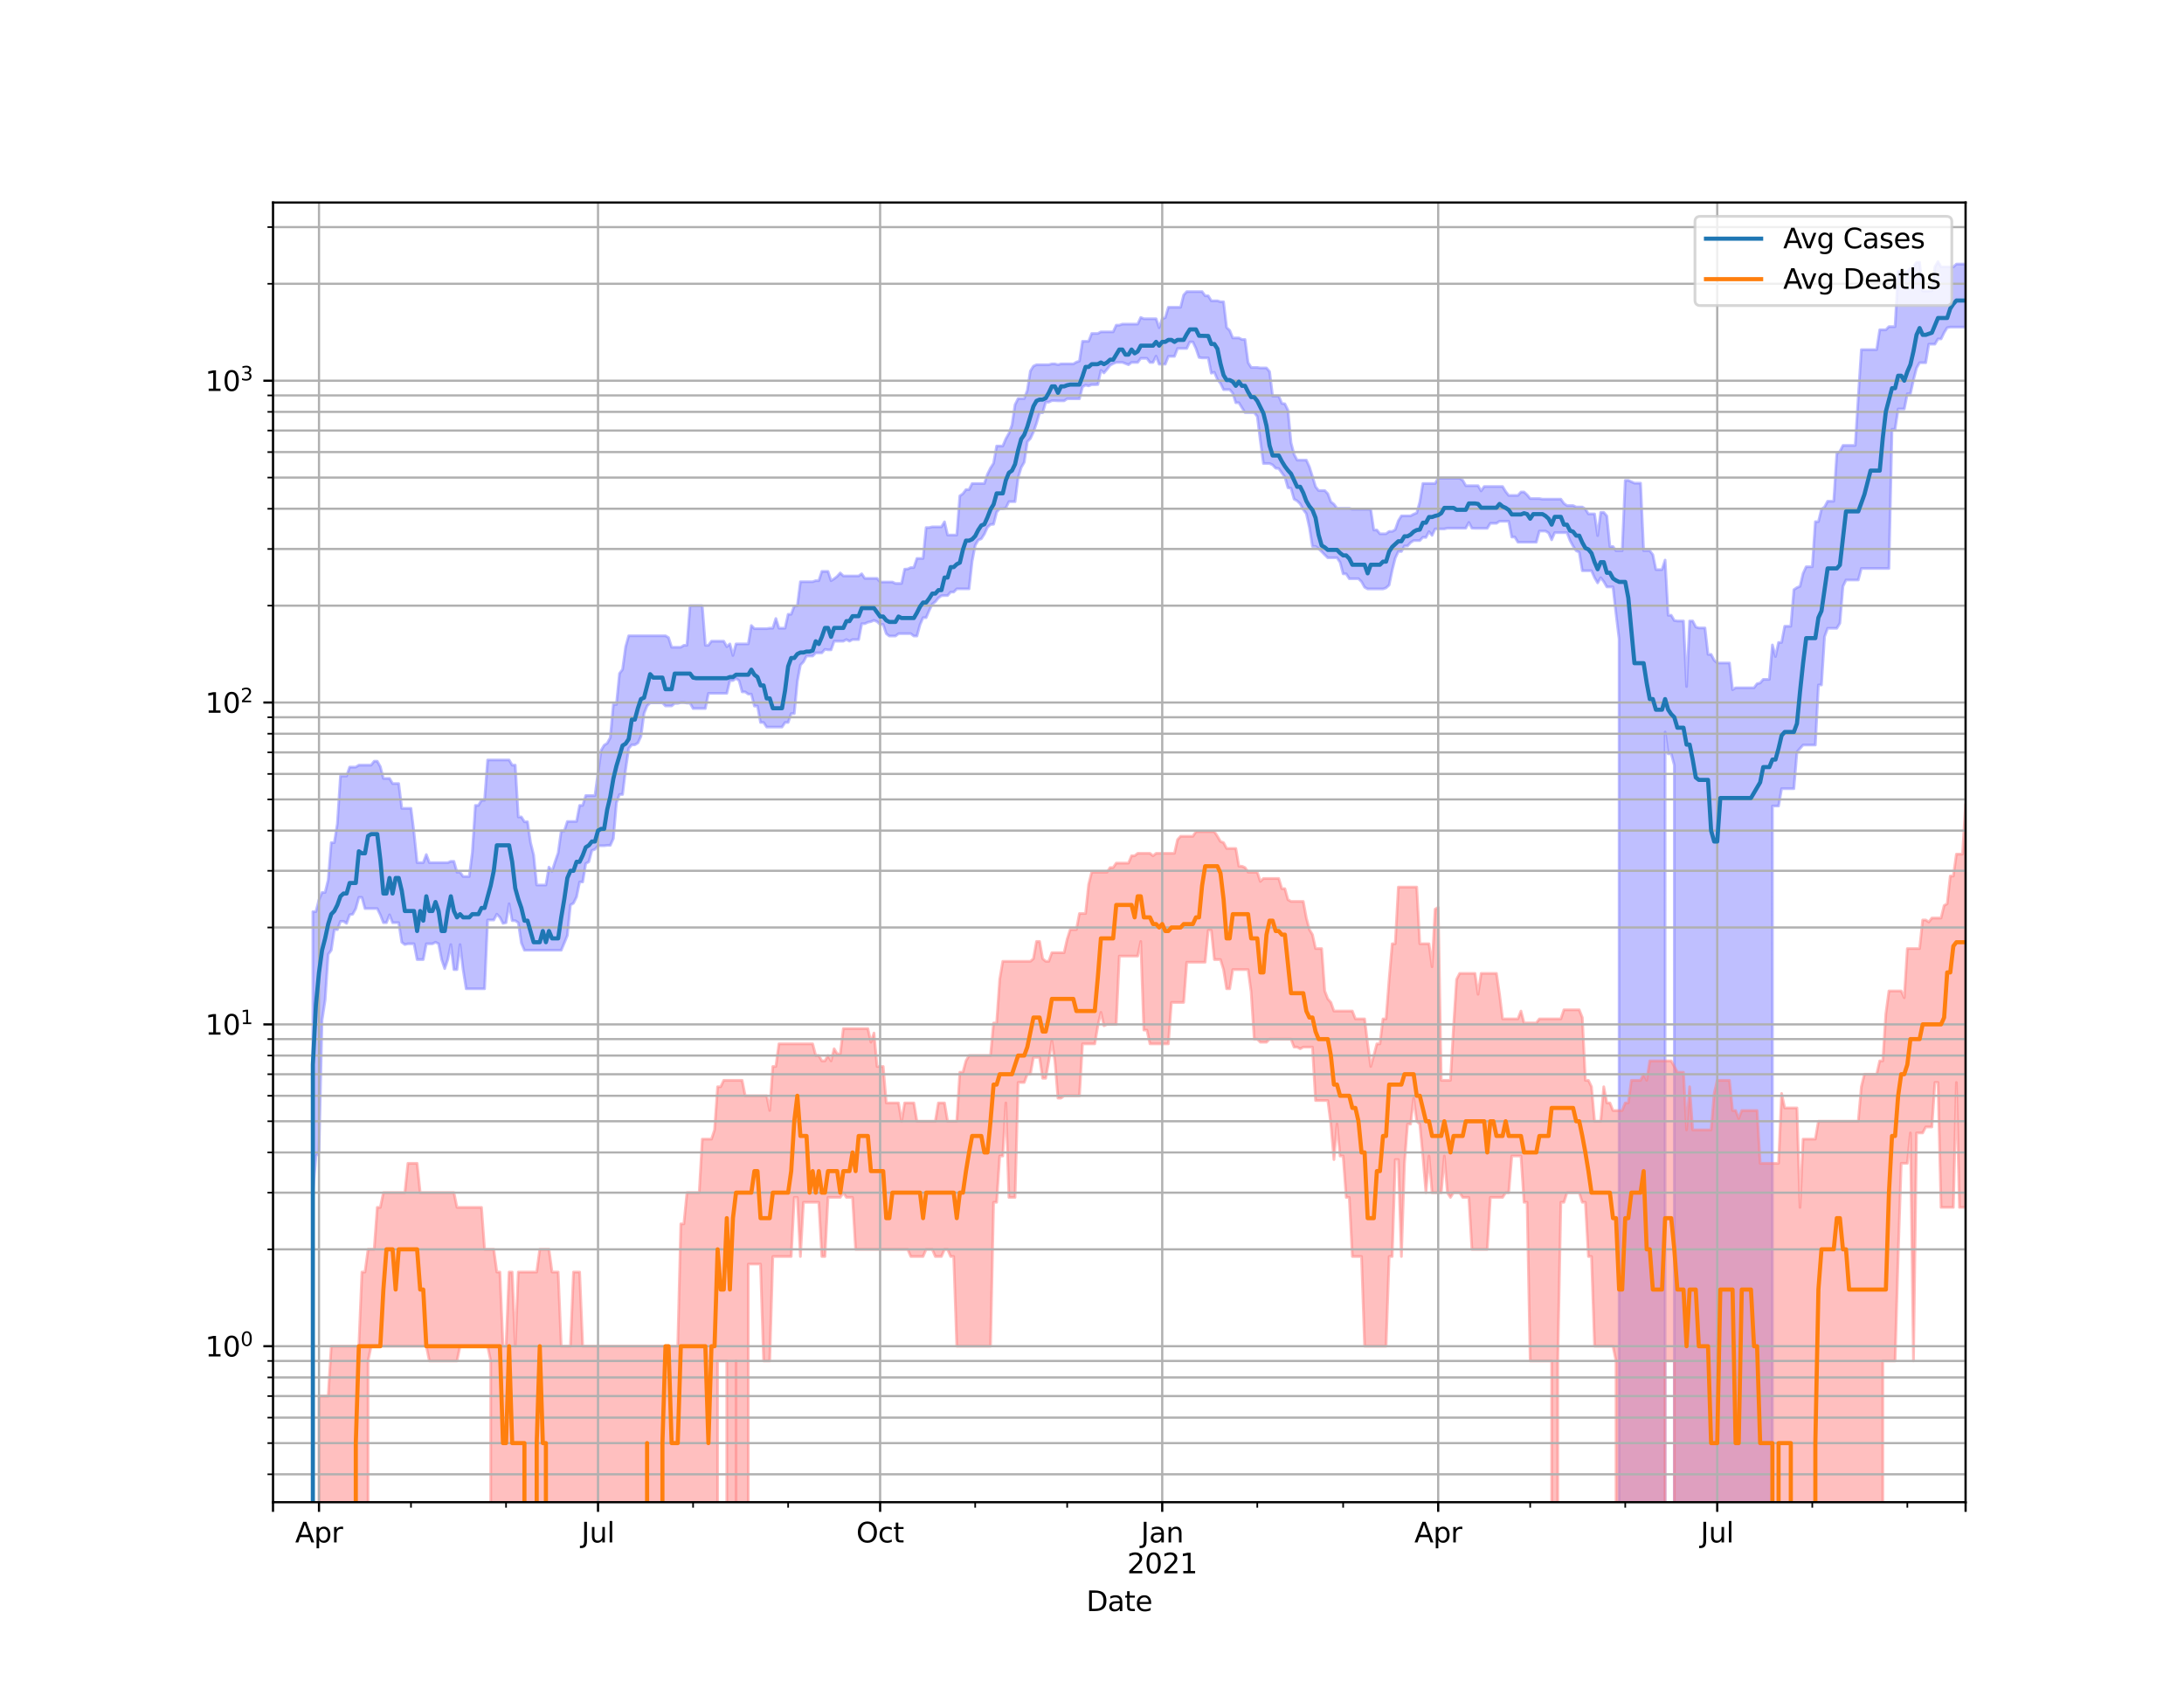 <?xml version="1.0" encoding="utf-8" standalone="no"?>
<!DOCTYPE svg PUBLIC "-//W3C//DTD SVG 1.1//EN"
  "http://www.w3.org/Graphics/SVG/1.1/DTD/svg11.dtd">
<svg height="612pt" version="1.1" viewBox="0 0 792 612" width="792pt" xmlns="http://www.w3.org/2000/svg" xmlns:xlink="http://www.w3.org/1999/xlink">
 <defs>
  <style type="text/css">*{stroke-linecap:butt;stroke-linejoin:round;}</style>
 </defs>
 <g id="figure_1">
  <g id="patch_1">
   <path d="M 0 612 
L 792 612 
L 792 0 
L 0 0 
z
" style="fill:#ffffff;"/>
  </g>
  <g id="axes_1">
   <g id="patch_2">
    <path d="M 99 544.68 
L 712.8 544.68 
L 712.8 73.44 
L 99 73.44 
z
" style="fill:#ffffff;"/>
   </g>
   <g id="PolyCollection_1">
    <path clip-path="url(#p68e2955192)" d="M 99 117187.56 
L 99 117187.56 
L 100.112 117187.56 
L 101.224 117187.56 
L 102.336 117187.56 
L 103.448 117187.56 
L 104.56 117187.56 
L 105.672 117187.56 
L 106.784 117187.56 
L 107.896 117187.56 
L 109.008 117187.56 
L 110.12 117187.56 
L 111.232 117187.56 
L 112.343 117187.56 
L 113.455 330.557 
L 114.567 330.557 
L 115.679 326.222 
L 116.791 323.592 
L 117.903 323.592 
L 119.015 319.067 
L 120.127 305.534 
L 121.239 305.534 
L 122.351 298.577 
L 123.463 281.387 
L 124.575 281.387 
L 125.687 281.387 
L 126.799 278.148 
L 127.911 278.148 
L 129.023 278.148 
L 130.135 277.429 
L 131.247 277.429 
L 132.359 277.429 
L 133.471 277.429 
L 134.583 277.429 
L 135.695 276.021 
L 136.807 276.021 
L 137.918 277.987 
L 139.03 282.252 
L 140.142 282.252 
L 141.254 282.252 
L 142.366 284.117 
L 143.478 284.117 
L 144.59 284.117 
L 145.702 293.105 
L 146.814 293.105 
L 147.926 293.105 
L 149.038 293.105 
L 150.15 302.065 
L 151.262 312.798 
L 152.374 312.798 
L 153.486 312.798 
L 154.598 309.856 
L 155.71 312.798 
L 156.822 312.798 
L 157.934 312.798 
L 159.046 312.798 
L 160.158 312.798 
L 161.27 312.798 
L 162.382 312.798 
L 163.493 312.322 
L 164.605 312.322 
L 165.717 316.26 
L 166.829 316.26 
L 167.941 317.82 
L 169.053 317.82 
L 170.165 317.82 
L 171.277 309.11 
L 172.389 292.036 
L 173.501 292.036 
L 174.613 290.166 
L 175.725 290.166 
L 176.837 275.56 
L 177.949 275.56 
L 179.061 275.56 
L 180.173 275.56 
L 181.285 275.56 
L 182.397 275.56 
L 183.509 275.56 
L 184.621 275.56 
L 185.733 277.429 
L 186.845 277.429 
L 187.957 296.225 
L 189.068 296.225 
L 190.18 297.979 
L 191.292 297.979 
L 192.404 305.534 
L 193.516 310.007 
L 194.628 320.903 
L 195.74 320.903 
L 196.852 320.903 
L 197.964 320.903 
L 199.076 314.417 
L 200.188 315.92 
L 201.3 312.48 
L 202.412 309.258 
L 203.524 301.297 
L 204.636 301.297 
L 205.748 297.86 
L 206.86 297.86 
L 207.972 297.86 
L 209.084 297.86 
L 210.196 292.036 
L 211.308 292.036 
L 212.42 288.462 
L 213.532 288.462 
L 214.643 288.462 
L 215.755 288.462 
L 216.867 280.284 
L 217.979 272.089 
L 219.091 270.198 
L 220.203 269.515 
L 221.315 267.454 
L 222.427 255.446 
L 223.539 255.446 
L 224.651 244.198 
L 225.763 242.737 
L 226.875 234.554 
L 227.987 230.532 
L 229.099 230.532 
L 230.211 230.532 
L 231.323 230.532 
L 232.435 230.532 
L 233.547 230.532 
L 234.659 230.532 
L 235.771 230.532 
L 236.883 230.532 
L 237.995 230.532 
L 239.107 230.532 
L 240.218 230.532 
L 241.33 230.532 
L 242.442 231.196 
L 243.554 234.691 
L 244.666 234.691 
L 245.778 234.691 
L 246.89 234.691 
L 248.002 233.979 
L 249.114 233.979 
L 250.226 219.626 
L 251.338 219.626 
L 252.45 219.626 
L 253.562 219.626 
L 254.674 219.626 
L 255.786 233.979 
L 256.898 233.979 
L 258.01 232.487 
L 259.122 232.487 
L 260.234 232.487 
L 261.346 232.487 
L 262.458 232.487 
L 263.57 234.486 
L 264.682 233.477 
L 265.793 237.678 
L 266.905 233.477 
L 268.017 233.477 
L 269.129 233.477 
L 270.241 233.477 
L 271.353 233.477 
L 272.465 226.805 
L 273.577 227.957 
L 274.689 227.957 
L 275.801 227.957 
L 276.913 227.957 
L 278.025 227.957 
L 279.137 227.778 
L 280.249 227.778 
L 281.361 224.27 
L 282.473 227.778 
L 283.585 227.778 
L 284.697 227.778 
L 285.809 222.737 
L 286.921 222.737 
L 288.033 219.753 
L 289.145 219.677 
L 290.257 210.934 
L 291.368 210.934 
L 292.48 210.934 
L 293.592 210.934 
L 294.704 210.934 
L 295.816 210.551 
L 296.928 210.551 
L 298.04 207.189 
L 299.152 207.189 
L 300.264 207.189 
L 301.376 210.551 
L 302.488 209.856 
L 303.6 208.986 
L 304.712 207.747 
L 305.824 208.842 
L 306.936 208.842 
L 308.048 208.842 
L 309.16 208.842 
L 310.272 208.842 
L 311.384 208.842 
L 312.496 208.049 
L 313.608 209.71 
L 314.72 209.71 
L 315.832 209.71 
L 316.943 209.71 
L 318.055 209.71 
L 319.167 211.041 
L 320.279 211.041 
L 321.391 211.041 
L 322.503 211.041 
L 323.615 211.041 
L 324.727 211.557 
L 325.839 211.557 
L 326.951 211.557 
L 328.063 206.382 
L 329.175 206.323 
L 330.287 205.8 
L 331.399 205.8 
L 332.511 202.494 
L 333.623 202.494 
L 334.735 202.494 
L 335.847 191.297 
L 336.959 191.297 
L 338.071 191.036 
L 339.183 191.036 
L 340.295 191.036 
L 341.407 191.036 
L 342.518 189.209 
L 343.63 194.006 
L 344.742 194.006 
L 345.854 194.006 
L 346.966 194.006 
L 348.078 179.802 
L 349.19 179.011 
L 350.302 177.531 
L 351.414 177.531 
L 352.526 175.326 
L 353.638 175.326 
L 354.75 175.326 
L 355.862 175.326 
L 356.974 175.326 
L 358.086 171.989 
L 359.198 169.714 
L 360.31 167.964 
L 361.422 161.731 
L 362.534 161.731 
L 363.646 161.731 
L 364.758 159.098 
L 365.87 157.147 
L 366.982 154.107 
L 368.093 146.742 
L 369.205 144.534 
L 370.317 144.534 
L 371.429 144.534 
L 372.541 141.568 
L 373.653 134.541 
L 374.765 132.756 
L 375.877 132.252 
L 376.989 132.252 
L 378.101 132.252 
L 379.213 132.252 
L 380.325 132.252 
L 381.437 131.945 
L 382.549 131.945 
L 383.661 132.252 
L 384.773 131.945 
L 385.885 131.945 
L 386.997 131.945 
L 388.109 131.945 
L 389.221 131.972 
L 390.333 131.307 
L 391.445 130.926 
L 392.557 123.746 
L 393.668 123.746 
L 394.78 123.746 
L 395.892 120.928 
L 397.004 120.928 
L 398.116 120.928 
L 399.228 120.328 
L 400.34 120.328 
L 401.452 120.328 
L 402.564 120.328 
L 403.676 120.328 
L 404.788 117.913 
L 405.9 117.913 
L 407.012 117.516 
L 408.124 117.516 
L 409.236 117.516 
L 410.348 117.516 
L 411.46 117.516 
L 412.572 117.516 
L 413.684 115.103 
L 414.796 115.588 
L 415.908 115.588 
L 417.02 115.588 
L 418.132 115.588 
L 419.243 115.588 
L 420.355 118.838 
L 421.467 115.588 
L 422.579 115.17 
L 423.691 111.413 
L 424.803 111.413 
L 425.915 111.413 
L 427.027 111.413 
L 428.139 111.413 
L 429.251 106.949 
L 430.363 105.737 
L 431.475 105.737 
L 432.587 105.737 
L 433.699 105.737 
L 434.811 105.737 
L 435.923 105.737 
L 437.035 107.257 
L 438.147 107.257 
L 439.259 109.07 
L 440.371 109.07 
L 441.483 109.07 
L 442.595 109.424 
L 443.707 109.424 
L 444.818 118.758 
L 445.93 119.805 
L 447.042 122.534 
L 448.154 122.534 
L 449.266 122.534 
L 450.378 123.097 
L 451.49 123.097 
L 452.602 131.462 
L 453.714 133.238 
L 454.826 133.238 
L 455.938 133.238 
L 457.05 133.418 
L 458.162 133.418 
L 459.274 133.418 
L 460.386 134.726 
L 461.498 143.631 
L 462.61 143.631 
L 463.722 143.631 
L 464.834 146.257 
L 465.946 146.436 
L 467.058 148.749 
L 468.17 160.508 
L 469.282 164.765 
L 470.393 166.833 
L 471.505 166.833 
L 472.617 166.833 
L 473.729 166.833 
L 474.841 169.289 
L 475.953 172.828 
L 477.065 176.471 
L 478.177 177.875 
L 479.289 177.875 
L 480.401 177.875 
L 481.513 179.022 
L 482.625 181.974 
L 483.737 182.826 
L 484.849 184.319 
L 485.961 184.319 
L 487.073 184.319 
L 488.185 184.319 
L 489.297 184.319 
L 490.409 184.661 
L 491.521 184.661 
L 492.633 184.661 
L 493.745 184.661 
L 494.857 184.661 
L 495.968 184.661 
L 497.08 184.661 
L 498.192 192.174 
L 499.304 192.174 
L 500.416 193.55 
L 501.528 193.55 
L 502.64 193.55 
L 503.752 192.693 
L 504.864 192.693 
L 505.976 192.041 
L 507.088 188.835 
L 508.2 187.044 
L 509.312 187.044 
L 510.424 187.044 
L 511.536 187.044 
L 512.648 186.435 
L 513.76 186.002 
L 514.872 182.022 
L 515.984 175.315 
L 517.096 175.315 
L 518.208 175.315 
L 519.32 175.315 
L 520.432 175.315 
L 521.543 173.385 
L 522.655 173.385 
L 523.767 173.385 
L 524.879 173.385 
L 525.991 173.385 
L 527.103 173.385 
L 528.215 173.385 
L 529.327 173.385 
L 530.439 174.165 
L 531.551 176.104 
L 532.663 176.104 
L 533.775 176.104 
L 534.887 176.104 
L 535.999 176.104 
L 537.111 178.008 
L 538.223 176.406 
L 539.335 176.406 
L 540.447 176.406 
L 541.559 176.406 
L 542.671 176.406 
L 543.783 176.406 
L 544.895 176.406 
L 546.007 178.243 
L 547.118 179.641 
L 548.23 179.641 
L 549.342 179.641 
L 550.454 179.641 
L 551.566 178.4 
L 552.678 178.4 
L 553.79 179.434 
L 554.902 180.782 
L 556.014 180.782 
L 557.126 180.782 
L 558.238 180.782 
L 559.35 180.995 
L 560.462 180.995 
L 561.574 180.995 
L 562.686 180.995 
L 563.798 180.995 
L 564.91 180.995 
L 566.022 180.995 
L 567.134 182.544 
L 568.246 183.319 
L 569.358 183.319 
L 570.47 183.319 
L 571.582 183.841 
L 572.693 183.841 
L 573.805 183.841 
L 574.917 184.598 
L 576.029 186.342 
L 577.141 186.342 
L 578.253 186.342 
L 579.365 194.205 
L 580.477 185.793 
L 581.589 185.793 
L 582.701 187.097 
L 583.813 198.18 
L 584.925 198.18 
L 586.037 199.697 
L 587.149 199.697 
L 588.261 199.697 
L 589.373 174.186 
L 590.485 174.186 
L 591.597 174.685 
L 592.709 175.188 
L 593.821 175.188 
L 594.933 175.188 
L 596.045 199.68 
L 597.157 199.68 
L 598.268 199.68 
L 599.38 201.138 
L 600.492 206.538 
L 601.604 206.538 
L 602.716 206.538 
L 603.828 203.076 
L 604.94 223.089 
L 606.052 223.089 
L 607.164 224.997 
L 608.276 225.167 
L 609.388 225.167 
L 610.5 225.167 
L 611.612 248.942 
L 612.724 225.167 
L 613.836 225.167 
L 614.948 227.334 
L 616.06 227.689 
L 617.172 227.689 
L 618.284 227.689 
L 619.396 237.281 
L 620.508 237.281 
L 621.62 239.371 
L 622.732 240.392 
L 623.843 240.392 
L 624.955 240.392 
L 626.067 240.392 
L 627.179 240.392 
L 628.291 250.085 
L 629.403 249.396 
L 630.515 249.396 
L 631.627 249.396 
L 632.739 249.396 
L 633.851 249.396 
L 634.963 249.396 
L 636.075 249.396 
L 637.187 247.913 
L 638.299 247.648 
L 639.411 246.343 
L 640.523 246.343 
L 641.635 246.343 
L 642.747 233.845 
L 643.859 238.041 
L 644.971 232.946 
L 646.083 232.946 
L 647.195 227.069 
L 648.307 227.069 
L 649.418 227.069 
L 650.53 213.812 
L 651.642 213.072 
L 652.754 212.606 
L 653.866 207.948 
L 654.978 205.511 
L 656.09 205.511 
L 657.202 205.511 
L 658.314 189.167 
L 659.426 189.167 
L 660.538 184.623 
L 661.65 183.829 
L 662.762 181.745 
L 663.874 181.745 
L 664.986 181.745 
L 666.098 164.414 
L 667.21 163.702 
L 668.322 161.505 
L 669.434 161.505 
L 670.546 161.505 
L 671.658 161.505 
L 672.77 161.505 
L 673.882 143.955 
L 674.993 126.787 
L 676.105 126.787 
L 677.217 126.787 
L 678.329 126.787 
L 679.441 126.787 
L 680.553 126.787 
L 681.665 119.583 
L 682.777 119.583 
L 683.889 119.583 
L 685.001 118.444 
L 686.113 118.444 
L 687.225 118.444 
L 688.337 98.423 
L 689.449 98.66 
L 690.561 98.66 
L 691.673 98.534 
L 692.785 97.389 
L 693.897 96.799 
L 695.009 95.09 
L 696.121 95.09 
L 697.233 105.512 
L 698.345 105.512 
L 699.457 105.512 
L 700.568 105.312 
L 701.68 96.743 
L 702.792 94.86 
L 703.904 96.784 
L 705.016 96.784 
L 706.128 96.784 
L 707.24 96.784 
L 708.352 96.784 
L 709.464 95.761 
L 710.576 95.761 
L 711.688 95.761 
L 712.8 95.761 
L 712.8 118.596 
L 712.8 118.596 
L 711.688 118.596 
L 710.576 118.596 
L 709.464 118.596 
L 708.352 118.596 
L 707.24 118.596 
L 706.128 118.814 
L 705.016 120.6 
L 703.904 122.882 
L 702.792 122.882 
L 701.68 124.793 
L 700.568 124.793 
L 699.457 124.793 
L 698.345 131.52 
L 697.233 131.52 
L 696.121 131.52 
L 695.009 133.441 
L 693.897 137.754 
L 692.785 142.756 
L 691.673 142.756 
L 690.561 148.306 
L 689.449 148.306 
L 688.337 148.306 
L 687.225 155.64 
L 686.113 155.64 
L 685.001 206.109 
L 683.889 206.109 
L 682.777 206.109 
L 681.665 206.109 
L 680.553 206.109 
L 679.441 206.109 
L 678.329 206.109 
L 677.217 206.109 
L 676.105 206.109 
L 674.993 206.109 
L 673.882 210.297 
L 672.77 210.297 
L 671.658 210.297 
L 670.546 210.297 
L 669.434 210.297 
L 668.322 212.628 
L 667.21 225.965 
L 666.098 227.808 
L 664.986 227.808 
L 663.874 227.808 
L 662.762 227.808 
L 661.65 230.847 
L 660.538 248.358 
L 659.426 248.358 
L 658.314 270.129 
L 657.202 270.129 
L 656.09 270.129 
L 654.978 270.129 
L 653.866 270.129 
L 652.754 271.38 
L 651.642 272.663 
L 650.53 285.961 
L 649.418 285.961 
L 648.307 285.961 
L 647.195 285.961 
L 646.083 285.961 
L 644.971 292.248 
L 643.859 292.248 
L 642.747 292.248 
L 641.635 117187.56 
L 640.523 117187.56 
L 639.411 117187.56 
L 638.299 117187.56 
L 637.187 117187.56 
L 636.075 117187.56 
L 634.963 117187.56 
L 633.851 117187.56 
L 632.739 117187.56 
L 631.627 117187.56 
L 630.515 117187.56 
L 629.403 117187.56 
L 628.291 117187.56 
L 627.179 117187.56 
L 626.067 117187.56 
L 624.955 117187.56 
L 623.843 117187.56 
L 622.732 117187.56 
L 621.62 117187.56 
L 620.508 117187.56 
L 619.396 117187.56 
L 618.284 117187.56 
L 617.172 117187.56 
L 616.06 117187.56 
L 614.948 117187.56 
L 613.836 117187.56 
L 612.724 117187.56 
L 611.612 117187.56 
L 610.5 117187.56 
L 609.388 117187.56 
L 608.276 117187.56 
L 607.164 277.429 
L 606.052 273.317 
L 604.94 273.317 
L 603.828 265.411 
L 602.716 117187.56 
L 601.604 117187.56 
L 600.492 117187.56 
L 599.38 117187.56 
L 598.268 117187.56 
L 597.157 117187.56 
L 596.045 117187.56 
L 594.933 117187.56 
L 593.821 117187.56 
L 592.709 117187.56 
L 591.597 117187.56 
L 590.485 117187.56 
L 589.373 117187.56 
L 588.261 117187.56 
L 587.149 231.709 
L 586.037 222.602 
L 584.925 212.805 
L 583.813 212.805 
L 582.701 212.805 
L 581.589 210.891 
L 580.477 209.461 
L 579.365 211.363 
L 578.253 209.461 
L 577.141 206.951 
L 576.029 206.951 
L 574.917 206.951 
L 573.805 206.951 
L 572.693 200.231 
L 571.582 199.697 
L 570.47 198.048 
L 569.358 196.003 
L 568.246 193.127 
L 567.134 193.127 
L 566.022 193.127 
L 564.91 193.127 
L 563.798 193.127 
L 562.686 195.733 
L 561.574 193.232 
L 560.462 192.559 
L 559.35 192.559 
L 558.238 192.559 
L 557.126 196.595 
L 556.014 196.595 
L 554.902 196.595 
L 553.79 196.595 
L 552.678 196.595 
L 551.566 196.595 
L 550.454 196.595 
L 549.342 194.73 
L 548.23 194.73 
L 547.118 189.001 
L 546.007 189.001 
L 544.895 189.001 
L 543.783 189.001 
L 542.671 189.755 
L 541.559 189.755 
L 540.447 189.755 
L 539.335 191.558 
L 538.223 191.558 
L 537.111 191.558 
L 535.999 191.558 
L 534.887 191.558 
L 533.775 191.515 
L 532.663 189.446 
L 531.551 191.515 
L 530.439 191.515 
L 529.327 191.515 
L 528.215 191.515 
L 527.103 191.515 
L 525.991 191.515 
L 524.879 191.515 
L 523.767 191.777 
L 522.655 191.777 
L 521.543 191.777 
L 520.432 191.777 
L 519.32 194.129 
L 518.208 192.767 
L 517.096 194.87 
L 515.984 194.808 
L 514.872 196.003 
L 513.76 196.003 
L 512.648 196.003 
L 511.536 196.707 
L 510.424 197.965 
L 509.312 197.965 
L 508.2 199.955 
L 507.088 199.955 
L 505.976 202.331 
L 504.864 206.735 
L 503.752 212.144 
L 502.64 213.161 
L 501.528 213.542 
L 500.416 213.542 
L 499.304 213.542 
L 498.192 213.542 
L 497.08 213.542 
L 495.968 213.542 
L 494.857 212.938 
L 493.745 210.913 
L 492.633 209.835 
L 491.521 209.835 
L 490.409 209.835 
L 489.297 209.835 
L 488.185 208.069 
L 487.073 208.069 
L 485.961 203.887 
L 484.849 202.241 
L 483.737 202.241 
L 482.625 202.241 
L 481.513 202.241 
L 480.401 201.173 
L 479.289 200.024 
L 478.177 198.984 
L 477.065 198.131 
L 475.953 198.131 
L 474.841 191.224 
L 473.729 186.264 
L 472.617 184.763 
L 471.505 182.703 
L 470.393 181.614 
L 469.282 180.983 
L 468.17 177.036 
L 467.058 176.84 
L 465.946 172.969 
L 464.834 171.448 
L 463.722 169.894 
L 462.61 169.761 
L 461.498 168.553 
L 460.386 168.056 
L 459.274 168.056 
L 458.162 168.056 
L 457.05 159.833 
L 455.938 150.989 
L 454.826 149.595 
L 453.714 149.595 
L 452.602 149.595 
L 451.49 149.595 
L 450.378 147.843 
L 449.266 146.031 
L 448.154 146.031 
L 447.042 142.556 
L 445.93 141.27 
L 444.818 141.27 
L 443.707 141.27 
L 442.595 138.988 
L 441.483 137.593 
L 440.371 134.993 
L 439.259 135.313 
L 438.147 129.768 
L 437.035 129.768 
L 435.923 129.768 
L 434.811 129.6 
L 433.699 126.347 
L 432.587 123.991 
L 431.475 123.991 
L 430.363 126.347 
L 429.251 126.347 
L 428.139 126.347 
L 427.027 126.347 
L 425.915 129.215 
L 424.803 129.215 
L 423.691 129.215 
L 422.579 132.053 
L 421.467 132.053 
L 420.355 132.053 
L 419.243 129.139 
L 418.132 131.409 
L 417.02 131.409 
L 415.908 129.927 
L 414.796 129.927 
L 413.684 129.927 
L 412.572 131.409 
L 411.46 131.409 
L 410.348 131.409 
L 409.236 132.247 
L 408.124 131.811 
L 407.012 131.391 
L 405.9 131.391 
L 404.788 131.391 
L 403.676 131.842 
L 402.564 132.438 
L 401.452 133.902 
L 400.34 135.222 
L 399.228 134.324 
L 398.116 139.44 
L 397.004 139.492 
L 395.892 139.492 
L 394.78 139.916 
L 393.668 139.638 
L 392.557 140.265 
L 391.445 144.591 
L 390.333 144.591 
L 389.221 144.591 
L 388.109 144.591 
L 386.997 144.591 
L 385.885 145.335 
L 384.773 145.335 
L 383.661 145.335 
L 382.549 145.271 
L 381.437 145.282 
L 380.325 145.811 
L 379.213 145.811 
L 378.101 149.652 
L 376.989 149.652 
L 375.877 153.471 
L 374.765 156.647 
L 373.653 158.991 
L 372.541 160.217 
L 371.429 167.599 
L 370.317 169.534 
L 369.205 173.162 
L 368.093 181.902 
L 366.982 181.902 
L 365.87 181.902 
L 364.758 184.231 
L 363.646 184.433 
L 362.534 184.433 
L 361.422 185.702 
L 360.31 190.093 
L 359.198 190.178 
L 358.086 191.195 
L 356.974 193.641 
L 355.862 195.355 
L 354.75 195.828 
L 353.638 197.734 
L 352.526 203.535 
L 351.414 213.519 
L 350.302 213.519 
L 349.19 213.519 
L 348.078 213.519 
L 346.966 213.519 
L 345.854 214.679 
L 344.742 214.679 
L 343.63 215.936 
L 342.518 215.936 
L 341.407 216.006 
L 340.295 216.792 
L 339.183 218.177 
L 338.071 219.072 
L 336.959 221.354 
L 335.847 223.965 
L 334.735 223.965 
L 333.623 226.514 
L 332.511 230.626 
L 331.399 230.626 
L 330.287 229.752 
L 329.175 229.752 
L 328.063 229.752 
L 326.951 229.752 
L 325.839 229.752 
L 324.727 230.626 
L 323.615 230.626 
L 322.503 230.626 
L 321.391 229.752 
L 320.279 226.427 
L 319.167 226.427 
L 318.055 225.393 
L 316.943 224.941 
L 315.832 225.393 
L 314.72 225.621 
L 313.608 226.138 
L 312.496 226.138 
L 311.384 231.902 
L 310.272 231.902 
L 309.16 231.902 
L 308.048 232.487 
L 306.936 231.902 
L 305.824 232.487 
L 304.712 232.487 
L 303.6 232.487 
L 302.488 232.487 
L 301.376 235.621 
L 300.264 235.621 
L 299.152 235.447 
L 298.04 236.71 
L 296.928 236.71 
L 295.816 236.71 
L 294.704 237.859 
L 293.592 237.859 
L 292.48 237.859 
L 291.368 239.974 
L 290.257 241.123 
L 289.145 247.034 
L 288.033 258.737 
L 286.921 258.737 
L 285.809 261.964 
L 284.697 261.964 
L 283.585 263.628 
L 282.473 263.628 
L 281.361 263.628 
L 280.249 263.628 
L 279.137 263.628 
L 278.025 263.628 
L 276.913 261.964 
L 275.801 261.964 
L 274.689 256.014 
L 273.577 256.014 
L 272.465 251.682 
L 271.353 251.682 
L 270.241 250.878 
L 269.129 250.878 
L 268.017 246.774 
L 266.905 245.957 
L 265.793 246.774 
L 264.682 246.774 
L 263.57 251.397 
L 262.458 251.397 
L 261.346 251.397 
L 260.234 251.397 
L 259.122 251.397 
L 258.01 251.397 
L 256.898 251.397 
L 255.786 256.906 
L 254.674 256.906 
L 253.562 256.906 
L 252.45 256.906 
L 251.338 256.906 
L 250.226 254.934 
L 249.114 254.934 
L 248.002 254.731 
L 246.89 254.731 
L 245.778 255.036 
L 244.666 255.036 
L 243.554 255.962 
L 242.442 255.962 
L 241.33 255.962 
L 240.218 254.833 
L 239.107 254.833 
L 237.995 254.833 
L 236.883 254.833 
L 235.771 254.833 
L 234.659 255.962 
L 233.547 258.682 
L 232.435 267 
L 231.323 269.379 
L 230.211 270.06 
L 229.099 270.06 
L 227.987 271.38 
L 226.875 279.041 
L 225.763 288.069 
L 224.651 288.069 
L 223.539 291.092 
L 222.427 304.038 
L 221.315 306.51 
L 220.203 306.51 
L 219.091 306.651 
L 217.979 306.651 
L 216.867 306.651 
L 215.755 307.938 
L 214.643 308.374 
L 213.532 312.48 
L 212.42 313.117 
L 211.308 319.793 
L 210.196 319.793 
L 209.084 325.194 
L 207.972 327.484 
L 206.86 328.127 
L 205.748 339.168 
L 204.636 341.923 
L 203.524 344.537 
L 202.412 344.537 
L 201.3 344.537 
L 200.188 344.537 
L 199.076 344.537 
L 197.964 344.537 
L 196.852 344.537 
L 195.74 344.537 
L 194.628 344.537 
L 193.516 344.537 
L 192.404 344.537 
L 191.292 344.537 
L 190.18 344.537 
L 189.068 341.923 
L 187.957 334.557 
L 186.845 333.828 
L 185.733 333.828 
L 184.621 327.698 
L 183.509 334.557 
L 182.397 334.802 
L 181.285 332.635 
L 180.173 331.47 
L 179.061 333.587 
L 177.949 333.587 
L 176.837 333.587 
L 175.725 358.525 
L 174.613 358.525 
L 173.501 358.525 
L 172.389 358.525 
L 171.277 358.525 
L 170.165 358.525 
L 169.053 358.525 
L 167.941 351.561 
L 166.829 342.492 
L 165.717 351.561 
L 164.605 351.561 
L 163.493 342.492 
L 162.382 347.928 
L 161.27 351.22 
L 160.158 347.928 
L 159.046 342.207 
L 157.934 341.64 
L 156.822 342.207 
L 155.71 342.207 
L 154.598 342.207 
L 153.486 347.928 
L 152.374 347.928 
L 151.262 347.928 
L 150.15 342.207 
L 149.038 342.207 
L 147.926 342.207 
L 146.814 342.492 
L 145.702 341.64 
L 144.59 334.557 
L 143.478 334.557 
L 142.366 334.557 
L 141.254 331.701 
L 140.142 334.557 
L 139.03 334.557 
L 137.918 331.701 
L 136.807 329.438 
L 135.695 329.438 
L 134.583 329.438 
L 133.471 329.438 
L 132.359 329.438 
L 131.247 325.398 
L 130.135 325.398 
L 129.023 329.438 
L 127.911 331.47 
L 126.799 331.701 
L 125.687 334.802 
L 124.575 334.07 
L 123.463 334.07 
L 122.351 337.067 
L 121.239 337.067 
L 120.127 344.537 
L 119.015 346.05 
L 117.903 362.614 
L 116.791 369.932 
L 115.679 417.87 
L 114.567 419.153 
L 113.455 432.45 
L 112.343 117187.56 
L 111.232 117187.56 
L 110.12 117187.56 
L 109.008 117187.56 
L 107.896 117187.56 
L 106.784 117187.56 
L 105.672 117187.56 
L 104.56 117187.56 
L 103.448 117187.56 
L 102.336 117187.56 
L 101.224 117187.56 
L 100.112 117187.56 
L 99 117187.56 
z
" style="fill:#8080ff;fill-opacity:0.5;stroke:#8080ff;stroke-opacity:0.5;"/>
   </g>
   <g id="PolyCollection_2">
    <path clip-path="url(#p68e2955192)" d="M 99 117187.56 
L 99 117187.56 
L 100.112 117187.56 
L 101.224 117187.56 
L 102.336 117187.56 
L 103.448 117187.56 
L 104.56 117187.56 
L 105.672 117187.56 
L 106.784 117187.56 
L 107.896 117187.56 
L 109.008 117187.56 
L 110.12 117187.56 
L 111.232 117187.56 
L 112.343 117187.56 
L 113.455 117187.56 
L 114.567 117187.56 
L 115.679 506.207 
L 116.791 506.207 
L 117.903 506.207 
L 119.015 506.207 
L 120.127 488.13 
L 121.239 488.13 
L 122.351 488.13 
L 123.463 488.13 
L 124.575 488.13 
L 125.687 488.13 
L 126.799 488.13 
L 127.911 488.13 
L 129.023 488.13 
L 130.135 488.13 
L 131.247 461.237 
L 132.359 461.237 
L 133.471 453 
L 134.583 453 
L 135.695 453 
L 136.807 437.79 
L 137.918 437.79 
L 139.03 432.45 
L 140.142 432.45 
L 141.254 432.45 
L 142.366 432.45 
L 143.478 432.45 
L 144.59 432.45 
L 145.702 432.45 
L 146.814 432.45 
L 147.926 421.821 
L 149.038 421.821 
L 150.15 421.821 
L 151.262 421.821 
L 152.374 432.45 
L 153.486 432.45 
L 154.598 432.45 
L 155.71 432.45 
L 156.822 432.45 
L 157.934 432.45 
L 159.046 432.45 
L 160.158 432.45 
L 161.27 432.45 
L 162.382 432.45 
L 163.493 432.45 
L 164.605 432.45 
L 165.717 437.79 
L 166.829 437.79 
L 167.941 437.79 
L 169.053 437.79 
L 170.165 437.79 
L 171.277 437.79 
L 172.389 437.79 
L 173.501 437.79 
L 174.613 437.79 
L 175.725 453 
L 176.837 453 
L 177.949 453 
L 179.061 453 
L 180.173 461.237 
L 181.285 461.237 
L 182.397 488.13 
L 183.509 488.13 
L 184.621 461.237 
L 185.733 461.237 
L 186.845 488.13 
L 187.957 461.237 
L 189.068 461.237 
L 190.18 461.237 
L 191.292 461.237 
L 192.404 461.237 
L 193.516 461.237 
L 194.628 461.237 
L 195.74 453 
L 196.852 453 
L 197.964 453 
L 199.076 453 
L 200.188 461.237 
L 201.3 461.237 
L 202.412 461.237 
L 203.524 488.13 
L 204.636 488.13 
L 205.748 488.13 
L 206.86 488.13 
L 207.972 461.237 
L 209.084 461.237 
L 210.196 461.237 
L 211.308 488.13 
L 212.42 488.13 
L 213.532 488.13 
L 214.643 488.13 
L 215.755 488.13 
L 216.867 488.13 
L 217.979 488.13 
L 219.091 488.13 
L 220.203 488.13 
L 221.315 488.13 
L 222.427 488.13 
L 223.539 488.13 
L 224.651 488.13 
L 225.763 488.13 
L 226.875 488.13 
L 227.987 488.13 
L 229.099 488.13 
L 230.211 488.13 
L 231.323 488.13 
L 232.435 488.13 
L 233.547 488.13 
L 234.659 488.13 
L 235.771 488.13 
L 236.883 488.13 
L 237.995 488.13 
L 239.107 488.13 
L 240.218 488.13 
L 241.33 488.13 
L 242.442 488.13 
L 243.554 488.13 
L 244.666 488.13 
L 245.778 488.13 
L 246.89 443.76 
L 248.002 443.76 
L 249.114 432.45 
L 250.226 432.45 
L 251.338 432.45 
L 252.45 432.45 
L 253.562 432.45 
L 254.674 413.039 
L 255.786 413.039 
L 256.898 413.039 
L 258.01 413.039 
L 259.122 409.697 
L 260.234 394.049 
L 261.346 394.049 
L 262.458 391.728 
L 263.57 391.728 
L 264.682 391.728 
L 265.793 391.728 
L 266.905 391.728 
L 268.017 391.728 
L 269.129 391.728 
L 270.241 397.32 
L 271.353 397.32 
L 272.465 397.32 
L 273.577 397.32 
L 274.689 397.32 
L 275.801 397.32 
L 276.913 397.32 
L 278.025 397.32 
L 279.137 402.66 
L 280.249 386.691 
L 281.361 386.691 
L 282.473 378.489 
L 283.585 378.489 
L 284.697 378.489 
L 285.809 378.489 
L 286.921 378.489 
L 288.033 378.489 
L 289.145 378.489 
L 290.257 378.489 
L 291.368 378.489 
L 292.48 378.489 
L 293.592 378.489 
L 294.704 378.489 
L 295.816 382.74 
L 296.928 382.74 
L 298.04 384.677 
L 299.152 384.677 
L 300.264 382.74 
L 301.376 384.677 
L 302.488 380.267 
L 303.6 382.11 
L 304.712 382.11 
L 305.824 372.974 
L 306.936 372.974 
L 308.048 372.974 
L 309.16 372.974 
L 310.272 372.974 
L 311.384 372.974 
L 312.496 372.974 
L 313.608 372.974 
L 314.72 372.974 
L 315.832 377.909 
L 316.943 374.567 
L 318.055 386.691 
L 319.167 386.691 
L 320.279 386.691 
L 321.391 399.92 
L 322.503 399.92 
L 323.615 399.92 
L 324.727 399.92 
L 325.839 399.92 
L 326.951 406.561 
L 328.063 399.92 
L 329.175 399.92 
L 330.287 399.92 
L 331.399 399.92 
L 332.511 406.561 
L 333.623 406.561 
L 334.735 406.561 
L 335.847 406.561 
L 336.959 406.561 
L 338.071 406.561 
L 339.183 406.561 
L 340.295 399.92 
L 341.407 399.92 
L 342.518 399.92 
L 343.63 406.561 
L 344.742 406.561 
L 345.854 406.561 
L 346.966 406.561 
L 348.078 388.789 
L 349.19 388.789 
L 350.302 384.677 
L 351.414 382.74 
L 352.526 382.74 
L 353.638 382.74 
L 354.75 382.74 
L 355.862 382.74 
L 356.974 382.74 
L 358.086 382.74 
L 359.198 382.74 
L 360.31 370.926 
L 361.422 370.926 
L 362.534 355.107 
L 363.646 348.569 
L 364.758 348.569 
L 365.87 348.569 
L 366.982 348.569 
L 368.093 348.569 
L 369.205 348.569 
L 370.317 348.569 
L 371.429 348.569 
L 372.541 348.569 
L 373.653 348.569 
L 374.765 347.61 
L 375.877 341.36 
L 376.989 341.36 
L 378.101 347.61 
L 379.213 348.569 
L 380.325 348.569 
L 381.437 345.44 
L 382.549 345.44 
L 383.661 345.44 
L 384.773 345.44 
L 385.885 345.44 
L 386.997 340.526 
L 388.109 337.067 
L 389.221 337.067 
L 390.333 337.067 
L 391.445 331.24 
L 392.557 331.24 
L 393.668 331.24 
L 394.78 320.717 
L 395.892 316.26 
L 397.004 316.26 
L 398.116 316.26 
L 399.228 316.26 
L 400.34 316.26 
L 401.452 316.26 
L 402.564 314.582 
L 403.676 314.582 
L 404.788 312.957 
L 405.9 312.957 
L 407.012 312.957 
L 408.124 312.957 
L 409.236 312.957 
L 410.348 310.31 
L 411.46 310.31 
L 412.572 309.407 
L 413.684 309.407 
L 414.796 309.407 
L 415.908 309.407 
L 417.02 309.407 
L 418.132 310.31 
L 419.243 309.407 
L 420.355 309.407 
L 421.467 309.407 
L 422.579 309.407 
L 423.691 309.407 
L 424.803 309.407 
L 425.915 309.407 
L 427.027 304.441 
L 428.139 303.239 
L 429.251 303.239 
L 430.363 303.239 
L 431.475 303.239 
L 432.587 303.239 
L 433.699 301.552 
L 434.811 301.552 
L 435.923 301.552 
L 437.035 301.552 
L 438.147 301.552 
L 439.259 301.552 
L 440.371 301.552 
L 441.483 303.239 
L 442.595 305.122 
L 443.707 305.534 
L 444.818 307.649 
L 445.93 307.649 
L 447.042 307.649 
L 448.154 307.649 
L 449.266 314.089 
L 450.378 314.089 
L 451.49 314.582 
L 452.602 316.26 
L 453.714 316.26 
L 454.826 316.26 
L 455.938 316.26 
L 457.05 319.611 
L 458.162 318.529 
L 459.274 318.529 
L 460.386 318.529 
L 461.498 318.529 
L 462.61 318.529 
L 463.722 318.529 
L 464.834 322.23 
L 465.946 322.23 
L 467.058 326.222 
L 468.17 326.849 
L 469.282 326.849 
L 470.393 326.849 
L 471.505 326.849 
L 472.617 326.849 
L 473.729 332.871 
L 474.841 337.067 
L 475.953 338.9 
L 477.065 343.945 
L 478.177 343.945 
L 479.289 343.945 
L 480.401 359.317 
L 481.513 362.19 
L 482.625 363.473 
L 483.737 366.6 
L 484.849 366.6 
L 485.961 366.6 
L 487.073 366.6 
L 488.185 366.6 
L 489.297 366.6 
L 490.409 366.6 
L 491.521 369.443 
L 492.633 369.443 
L 493.745 369.443 
L 494.857 369.443 
L 495.968 378.489 
L 497.08 386.691 
L 498.192 382.74 
L 499.304 378.489 
L 500.416 378.489 
L 501.528 369.443 
L 502.64 369.443 
L 503.752 355.107 
L 504.864 342.207 
L 505.976 342.207 
L 507.088 321.657 
L 508.2 321.657 
L 509.312 321.657 
L 510.424 321.657 
L 511.536 321.657 
L 512.648 321.657 
L 513.76 321.657 
L 514.872 342.207 
L 515.984 342.207 
L 517.096 342.207 
L 518.208 342.207 
L 519.32 350.544 
L 520.432 329.66 
L 521.543 328.997 
L 522.655 391.728 
L 523.767 391.728 
L 524.879 391.728 
L 525.991 391.728 
L 527.103 372.454 
L 528.215 355.107 
L 529.327 352.95 
L 530.439 352.95 
L 531.551 352.95 
L 532.663 352.95 
L 533.775 352.95 
L 534.887 352.95 
L 535.999 360.528 
L 537.111 352.95 
L 538.223 352.95 
L 539.335 352.95 
L 540.447 352.95 
L 541.559 352.95 
L 542.671 352.95 
L 543.783 360.528 
L 544.895 369.443 
L 546.007 369.443 
L 547.118 369.443 
L 548.23 369.443 
L 549.342 369.443 
L 550.454 369.443 
L 551.566 366.6 
L 552.678 370.926 
L 553.79 370.926 
L 554.902 370.926 
L 556.014 370.926 
L 557.126 370.926 
L 558.238 369.443 
L 559.35 369.443 
L 560.462 369.443 
L 561.574 369.443 
L 562.686 369.443 
L 563.798 369.443 
L 564.91 369.443 
L 566.022 369.443 
L 567.134 366.141 
L 568.246 366.141 
L 569.358 366.141 
L 570.47 366.141 
L 571.582 366.141 
L 572.693 366.141 
L 573.805 368.958 
L 574.917 391.728 
L 576.029 391.728 
L 577.141 394.049 
L 578.253 406.561 
L 579.365 406.561 
L 580.477 406.561 
L 581.589 394.049 
L 582.701 399.92 
L 583.813 399.92 
L 584.925 402.66 
L 586.037 402.66 
L 587.149 402.66 
L 588.261 402.66 
L 589.373 399.92 
L 590.485 399.92 
L 591.597 391.728 
L 592.709 391.728 
L 593.821 391.728 
L 594.933 391.728 
L 596.045 389.508 
L 597.157 391.728 
L 598.268 384.677 
L 599.38 384.677 
L 600.492 384.677 
L 601.604 384.677 
L 602.716 384.677 
L 603.828 384.677 
L 604.94 384.677 
L 606.052 384.677 
L 607.164 386.691 
L 608.276 388.789 
L 609.388 388.789 
L 610.5 388.789 
L 611.612 409.697 
L 612.724 394.049 
L 613.836 409.697 
L 614.948 409.697 
L 616.06 409.697 
L 617.172 409.697 
L 618.284 409.697 
L 619.396 409.697 
L 620.508 409.697 
L 621.62 396.482 
L 622.732 391.728 
L 623.843 391.728 
L 624.955 391.728 
L 626.067 391.728 
L 627.179 391.728 
L 628.291 402.66 
L 629.403 402.66 
L 630.515 405.557 
L 631.627 402.66 
L 632.739 402.66 
L 633.851 402.66 
L 634.963 402.66 
L 636.075 402.66 
L 637.187 402.66 
L 638.299 421.821 
L 639.411 421.821 
L 640.523 421.821 
L 641.635 421.821 
L 642.747 421.821 
L 643.859 421.821 
L 644.971 421.821 
L 646.083 396.482 
L 647.195 401.73 
L 648.307 401.73 
L 649.418 401.73 
L 650.53 401.73 
L 651.642 401.73 
L 652.754 437.79 
L 653.866 413.039 
L 654.978 413.039 
L 656.09 413.039 
L 657.202 413.039 
L 658.314 413.039 
L 659.426 406.561 
L 660.538 406.561 
L 661.65 406.561 
L 662.762 406.561 
L 663.874 406.561 
L 664.986 406.561 
L 666.098 406.561 
L 667.21 406.561 
L 668.322 406.561 
L 669.434 406.561 
L 670.546 406.561 
L 671.658 406.561 
L 672.77 406.561 
L 673.882 406.561 
L 674.993 394.049 
L 676.105 389.508 
L 677.217 389.508 
L 678.329 389.508 
L 679.441 389.508 
L 680.553 389.508 
L 681.665 384.677 
L 682.777 384.677 
L 683.889 367.53 
L 685.001 359.317 
L 686.113 359.317 
L 687.225 359.317 
L 688.337 359.317 
L 689.449 359.317 
L 690.561 361.77 
L 691.673 343.945 
L 692.785 343.945 
L 693.897 343.945 
L 695.009 343.945 
L 696.121 343.945 
L 697.233 333.587 
L 698.345 333.587 
L 699.457 334.313 
L 700.568 332.871 
L 701.68 332.871 
L 702.792 332.871 
L 703.904 332.871 
L 705.016 328.343 
L 706.128 327.698 
L 707.24 317.644 
L 708.352 317.644 
L 709.464 309.706 
L 710.576 309.706 
L 711.688 309.706 
L 712.8 291.614 
L 712.8 437.79 
L 712.8 437.79 
L 711.688 437.79 
L 710.576 437.79 
L 709.464 392.49 
L 708.352 437.79 
L 707.24 437.79 
L 706.128 437.79 
L 705.016 437.79 
L 703.904 437.79 
L 702.792 392.49 
L 701.68 392.49 
L 700.568 408.63 
L 699.457 408.63 
L 698.345 408.63 
L 697.233 410.787 
L 696.121 410.787 
L 695.009 410.787 
L 693.897 493.47 
L 692.785 410.787 
L 691.673 421.821 
L 690.561 421.821 
L 689.449 421.821 
L 688.337 455.6 
L 687.225 493.47 
L 686.113 493.47 
L 685.001 493.47 
L 683.889 493.47 
L 682.777 493.47 
L 681.665 117187.56 
L 680.553 117187.56 
L 679.441 117187.56 
L 678.329 117187.56 
L 677.217 117187.56 
L 676.105 117187.56 
L 674.993 117187.56 
L 673.882 117187.56 
L 672.77 117187.56 
L 671.658 117187.56 
L 670.546 117187.56 
L 669.434 117187.56 
L 668.322 117187.56 
L 667.21 117187.56 
L 666.098 117187.56 
L 664.986 117187.56 
L 663.874 117187.56 
L 662.762 117187.56 
L 661.65 117187.56 
L 660.538 117187.56 
L 659.426 117187.56 
L 658.314 117187.56 
L 657.202 117187.56 
L 656.09 117187.56 
L 654.978 117187.56 
L 653.866 117187.56 
L 652.754 117187.56 
L 651.642 117187.56 
L 650.53 117187.56 
L 649.418 117187.56 
L 648.307 117187.56 
L 647.195 117187.56 
L 646.083 117187.56 
L 644.971 117187.56 
L 643.859 117187.56 
L 642.747 117187.56 
L 641.635 117187.56 
L 640.523 117187.56 
L 639.411 117187.56 
L 638.299 117187.56 
L 637.187 117187.56 
L 636.075 117187.56 
L 634.963 117187.56 
L 633.851 117187.56 
L 632.739 117187.56 
L 631.627 117187.56 
L 630.515 117187.56 
L 629.403 117187.56 
L 628.291 117187.56 
L 627.179 117187.56 
L 626.067 117187.56 
L 624.955 117187.56 
L 623.843 117187.56 
L 622.732 117187.56 
L 621.62 117187.56 
L 620.508 117187.56 
L 619.396 117187.56 
L 618.284 117187.56 
L 617.172 117187.56 
L 616.06 117187.56 
L 614.948 117187.56 
L 613.836 117187.56 
L 612.724 117187.56 
L 611.612 117187.56 
L 610.5 117187.56 
L 609.388 117187.56 
L 608.276 117187.56 
L 607.164 493.47 
L 606.052 493.47 
L 604.94 493.47 
L 603.828 493.47 
L 602.716 117187.56 
L 601.604 117187.56 
L 600.492 117187.56 
L 599.38 117187.56 
L 598.268 117187.56 
L 597.157 117187.56 
L 596.045 117187.56 
L 594.933 117187.56 
L 593.821 117187.56 
L 592.709 117187.56 
L 591.597 117187.56 
L 590.485 117187.56 
L 589.373 117187.56 
L 588.261 117187.56 
L 587.149 117187.56 
L 586.037 493.47 
L 584.925 488.13 
L 583.813 488.13 
L 582.701 488.13 
L 581.589 488.13 
L 580.477 488.13 
L 579.365 488.13 
L 578.253 488.13 
L 577.141 455.6 
L 576.029 455.6 
L 574.917 435.947 
L 573.805 435.947 
L 572.693 432.45 
L 571.582 432.45 
L 570.47 432.45 
L 569.358 432.45 
L 568.246 432.45 
L 567.134 435.947 
L 566.022 435.947 
L 564.91 493.47 
L 563.798 117187.56 
L 562.686 493.47 
L 561.574 493.47 
L 560.462 493.47 
L 559.35 493.47 
L 558.238 493.47 
L 557.126 493.47 
L 556.014 493.47 
L 554.902 493.47 
L 553.79 435.947 
L 552.678 435.947 
L 551.566 419.153 
L 550.454 419.153 
L 549.342 419.153 
L 548.23 419.153 
L 547.118 432.45 
L 546.007 432.45 
L 544.895 434.168 
L 543.783 434.168 
L 542.671 434.168 
L 541.559 434.168 
L 540.447 434.168 
L 539.335 453 
L 538.223 453 
L 537.111 453 
L 535.999 453 
L 534.887 453 
L 533.775 453 
L 532.663 434.168 
L 531.551 434.168 
L 530.439 434.168 
L 529.327 432.45 
L 528.215 432.45 
L 527.103 432.45 
L 525.991 434.168 
L 524.879 432.45 
L 523.767 419.153 
L 522.655 432.45 
L 521.543 432.45 
L 520.432 432.45 
L 519.32 432.45 
L 518.208 419.153 
L 517.096 432.45 
L 515.984 419.153 
L 514.872 407.584 
L 513.76 406.561 
L 512.648 398.172 
L 511.536 407.584 
L 510.424 407.584 
L 509.312 421.821 
L 508.2 455.6 
L 507.088 420.47 
L 505.976 420.47 
L 504.864 455.6 
L 503.752 455.6 
L 502.64 488.13 
L 501.528 488.13 
L 500.416 488.13 
L 499.304 488.13 
L 498.192 488.13 
L 497.08 488.13 
L 495.968 488.13 
L 494.857 488.13 
L 493.745 455.6 
L 492.633 455.6 
L 491.521 455.6 
L 490.409 455.6 
L 489.297 434.168 
L 488.185 434.168 
L 487.073 419.153 
L 485.961 419.153 
L 484.849 407.584 
L 483.737 420.47 
L 482.625 407.584 
L 481.513 399.038 
L 480.401 399.038 
L 479.289 399.038 
L 478.177 399.038 
L 477.065 399.038 
L 475.953 379.667 
L 474.841 379.667 
L 473.729 379.667 
L 472.617 379.667 
L 471.505 380.267 
L 470.393 379.667 
L 469.282 379.667 
L 468.17 376.77 
L 467.058 376.77 
L 465.946 376.77 
L 464.834 376.77 
L 463.722 376.77 
L 462.61 376.77 
L 461.498 376.77 
L 460.386 376.77 
L 459.274 377.909 
L 458.162 377.909 
L 457.05 377.909 
L 455.938 376.77 
L 454.826 376.77 
L 453.714 359.717 
L 452.602 351.561 
L 451.49 351.561 
L 450.378 351.561 
L 449.266 351.561 
L 448.154 351.561 
L 447.042 351.561 
L 445.93 358.525 
L 444.818 358.525 
L 443.707 351.561 
L 442.595 347.928 
L 441.483 347.928 
L 440.371 347.928 
L 439.259 337.324 
L 438.147 337.324 
L 437.035 348.893 
L 435.923 348.893 
L 434.811 348.893 
L 433.699 348.893 
L 432.587 348.893 
L 431.475 348.893 
L 430.363 348.893 
L 429.251 363.473 
L 428.139 363.473 
L 427.027 363.473 
L 425.915 363.473 
L 424.803 363.473 
L 423.691 378.489 
L 422.579 378.489 
L 421.467 378.489 
L 420.355 378.489 
L 419.243 378.489 
L 418.132 378.489 
L 417.02 378.489 
L 415.908 373.499 
L 414.796 373.499 
L 413.684 341.36 
L 412.572 346.668 
L 411.46 346.668 
L 410.348 346.668 
L 409.236 346.668 
L 408.124 346.668 
L 407.012 346.668 
L 405.9 346.668 
L 404.788 371.431 
L 403.676 371.431 
L 402.564 371.431 
L 401.452 371.431 
L 400.34 371.94 
L 399.228 367.063 
L 398.116 371.94 
L 397.004 378.489 
L 395.892 378.489 
L 394.78 378.489 
L 393.668 378.489 
L 392.557 378.489 
L 391.445 397.32 
L 390.333 397.32 
L 389.221 397.32 
L 388.109 397.32 
L 386.997 397.32 
L 385.885 397.32 
L 384.773 398.172 
L 383.661 398.172 
L 382.549 384.677 
L 381.437 377.337 
L 380.325 384.677 
L 379.213 390.977 
L 378.101 390.977 
L 376.989 383.377 
L 375.877 383.377 
L 374.765 383.377 
L 373.653 389.508 
L 372.541 389.508 
L 371.429 392.49 
L 370.317 392.49 
L 369.205 392.49 
L 368.093 434.168 
L 366.982 434.168 
L 365.87 434.168 
L 364.758 399.92 
L 363.646 419.153 
L 362.534 419.153 
L 361.422 435.947 
L 360.31 435.947 
L 359.198 488.13 
L 358.086 488.13 
L 356.974 488.13 
L 355.862 488.13 
L 354.75 488.13 
L 353.638 488.13 
L 352.526 488.13 
L 351.414 488.13 
L 350.302 488.13 
L 349.19 488.13 
L 348.078 488.13 
L 346.966 488.13 
L 345.854 455.6 
L 344.742 455.6 
L 343.63 453 
L 342.518 453 
L 341.407 455.6 
L 340.295 455.6 
L 339.183 455.6 
L 338.071 453 
L 336.959 453 
L 335.847 453 
L 334.735 455.6 
L 333.623 455.6 
L 332.511 455.6 
L 331.399 455.6 
L 330.287 455.6 
L 329.175 453 
L 328.063 453 
L 326.951 453 
L 325.839 453 
L 324.727 453 
L 323.615 453 
L 322.503 453 
L 321.391 453 
L 320.279 453 
L 319.167 453 
L 318.055 453 
L 316.943 453 
L 315.832 453 
L 314.72 453 
L 313.608 453 
L 312.496 453 
L 311.384 453 
L 310.272 453 
L 309.16 434.168 
L 308.048 434.168 
L 306.936 434.168 
L 305.824 432.45 
L 304.712 434.168 
L 303.6 434.168 
L 302.488 434.168 
L 301.376 434.168 
L 300.264 434.168 
L 299.152 455.6 
L 298.04 455.6 
L 296.928 435.947 
L 295.816 435.947 
L 294.704 435.947 
L 293.592 435.947 
L 292.48 435.947 
L 291.368 435.947 
L 290.257 455.6 
L 289.145 434.168 
L 288.033 434.168 
L 286.921 455.6 
L 285.809 455.6 
L 284.697 455.6 
L 283.585 455.6 
L 282.473 455.6 
L 281.361 455.6 
L 280.249 455.6 
L 279.137 493.47 
L 278.025 493.47 
L 276.913 493.47 
L 275.801 458.34 
L 274.689 458.34 
L 273.577 458.34 
L 272.465 458.34 
L 271.353 458.34 
L 270.241 117187.56 
L 269.129 117187.56 
L 268.017 117187.56 
L 266.905 493.47 
L 265.793 117187.56 
L 264.682 117187.56 
L 263.57 493.47 
L 262.458 493.47 
L 261.346 493.47 
L 260.234 493.47 
L 259.122 117187.56 
L 258.01 117187.56 
L 256.898 117187.56 
L 255.786 117187.56 
L 254.674 117187.56 
L 253.562 117187.56 
L 252.45 117187.56 
L 251.338 117187.56 
L 250.226 117187.56 
L 249.114 117187.56 
L 248.002 117187.56 
L 246.89 117187.56 
L 245.778 117187.56 
L 244.666 117187.56 
L 243.554 117187.56 
L 242.442 117187.56 
L 241.33 117187.56 
L 240.218 117187.56 
L 239.107 117187.56 
L 237.995 117187.56 
L 236.883 117187.56 
L 235.771 117187.56 
L 234.659 117187.56 
L 233.547 117187.56 
L 232.435 117187.56 
L 231.323 117187.56 
L 230.211 117187.56 
L 229.099 117187.56 
L 227.987 117187.56 
L 226.875 117187.56 
L 225.763 117187.56 
L 224.651 117187.56 
L 223.539 117187.56 
L 222.427 117187.56 
L 221.315 117187.56 
L 220.203 117187.56 
L 219.091 117187.56 
L 217.979 117187.56 
L 216.867 117187.56 
L 215.755 117187.56 
L 214.643 117187.56 
L 213.532 117187.56 
L 212.42 117187.56 
L 211.308 117187.56 
L 210.196 117187.56 
L 209.084 117187.56 
L 207.972 117187.56 
L 206.86 117187.56 
L 205.748 117187.56 
L 204.636 117187.56 
L 203.524 117187.56 
L 202.412 117187.56 
L 201.3 117187.56 
L 200.188 117187.56 
L 199.076 117187.56 
L 197.964 117187.56 
L 196.852 117187.56 
L 195.74 117187.56 
L 194.628 117187.56 
L 193.516 117187.56 
L 192.404 117187.56 
L 191.292 117187.56 
L 190.18 117187.56 
L 189.068 117187.56 
L 187.957 117187.56 
L 186.845 117187.56 
L 185.733 117187.56 
L 184.621 117187.56 
L 183.509 117187.56 
L 182.397 117187.56 
L 181.285 117187.56 
L 180.173 117187.56 
L 179.061 117187.56 
L 177.949 493.47 
L 176.837 488.13 
L 175.725 488.13 
L 174.613 488.13 
L 173.501 488.13 
L 172.389 488.13 
L 171.277 488.13 
L 170.165 488.13 
L 169.053 488.13 
L 167.941 488.13 
L 166.829 488.13 
L 165.717 493.47 
L 164.605 493.47 
L 163.493 493.47 
L 162.382 493.47 
L 161.27 493.47 
L 160.158 493.47 
L 159.046 493.47 
L 157.934 493.47 
L 156.822 493.47 
L 155.71 493.47 
L 154.598 488.13 
L 153.486 488.13 
L 152.374 488.13 
L 151.262 488.13 
L 150.15 488.13 
L 149.038 488.13 
L 147.926 488.13 
L 146.814 488.13 
L 145.702 488.13 
L 144.59 488.13 
L 143.478 488.13 
L 142.366 488.13 
L 141.254 488.13 
L 140.142 488.13 
L 139.03 488.13 
L 137.918 488.13 
L 136.807 488.13 
L 135.695 488.13 
L 134.583 488.13 
L 133.471 493.47 
L 132.359 117187.56 
L 131.247 117187.56 
L 130.135 117187.56 
L 129.023 117187.56 
L 127.911 117187.56 
L 126.799 117187.56 
L 125.687 117187.56 
L 124.575 117187.56 
L 123.463 117187.56 
L 122.351 117187.56 
L 121.239 117187.56 
L 120.127 117187.56 
L 119.015 117187.56 
L 117.903 117187.56 
L 116.791 117187.56 
L 115.679 117187.56 
L 114.567 117187.56 
L 113.455 117187.56 
L 112.343 117187.56 
L 111.232 117187.56 
L 110.12 117187.56 
L 109.008 117187.56 
L 107.896 117187.56 
L 106.784 117187.56 
L 105.672 117187.56 
L 104.56 117187.56 
L 103.448 117187.56 
L 102.336 117187.56 
L 101.224 117187.56 
L 100.112 117187.56 
L 99 117187.56 
z
" style="fill:#ff8080;fill-opacity:0.5;stroke:#ff8080;stroke-opacity:0.5;"/>
   </g>
   <g id="matplotlib.axis_1">
    <g id="xtick_1">
     <g id="line2d_1">
      <path clip-path="url(#p68e2955192)" d="M 99 544.68 
L 99 73.44 
" style="fill:none;stroke:#b0b0b0;stroke-linecap:square;stroke-width:0.8;"/>
     </g>
     <g id="line2d_2">
      <defs>
       <path d="M 0 0 
L 0 3.5 
" id="m4abed1d830" style="stroke:#000000;stroke-width:0.8;"/>
      </defs>
      <g>
       <use style="stroke:#000000;stroke-width:0.8;" x="99" xlink:href="#m4abed1d830" y="544.68"/>
      </g>
     </g>
    </g>
    <g id="xtick_2">
     <g id="line2d_3">
      <path clip-path="url(#p68e2955192)" d="M 115.679 544.68 
L 115.679 73.44 
" style="fill:none;stroke:#b0b0b0;stroke-linecap:square;stroke-width:0.8;"/>
     </g>
     <g id="line2d_4">
      <g>
       <use style="stroke:#000000;stroke-width:0.8;" x="115.679" xlink:href="#m4abed1d830" y="544.68"/>
      </g>
     </g>
     <g id="text_1">
      <!-- Apr -->
      <g transform="translate(107.029 559.278)scale(0.1 -0.1)">
       <defs>
        <path d="M 2188 4044 
L 1331 1722 
L 3047 1722 
L 2188 4044 
z
M 1831 4666 
L 2547 4666 
L 4325 0 
L 3669 0 
L 3244 1197 
L 1141 1197 
L 716 0 
L 50 0 
L 1831 4666 
z
" id="DejaVuSans-41" transform="scale(0.016)"/>
        <path d="M 1159 525 
L 1159 -1331 
L 581 -1331 
L 581 3500 
L 1159 3500 
L 1159 2969 
Q 1341 3281 1617 3432 
Q 1894 3584 2278 3584 
Q 2916 3584 3314 3078 
Q 3713 2572 3713 1747 
Q 3713 922 3314 415 
Q 2916 -91 2278 -91 
Q 1894 -91 1617 61 
Q 1341 213 1159 525 
z
M 3116 1747 
Q 3116 2381 2855 2742 
Q 2594 3103 2138 3103 
Q 1681 3103 1420 2742 
Q 1159 2381 1159 1747 
Q 1159 1113 1420 752 
Q 1681 391 2138 391 
Q 2594 391 2855 752 
Q 3116 1113 3116 1747 
z
" id="DejaVuSans-70" transform="scale(0.016)"/>
        <path d="M 2631 2963 
Q 2534 3019 2420 3045 
Q 2306 3072 2169 3072 
Q 1681 3072 1420 2755 
Q 1159 2438 1159 1844 
L 1159 0 
L 581 0 
L 581 3500 
L 1159 3500 
L 1159 2956 
Q 1341 3275 1631 3429 
Q 1922 3584 2338 3584 
Q 2397 3584 2469 3576 
Q 2541 3569 2628 3553 
L 2631 2963 
z
" id="DejaVuSans-72" transform="scale(0.016)"/>
       </defs>
       <use xlink:href="#DejaVuSans-41"/>
       <use x="68.408" xlink:href="#DejaVuSans-70"/>
       <use x="131.885" xlink:href="#DejaVuSans-72"/>
      </g>
     </g>
    </g>
    <g id="xtick_3">
     <g id="line2d_5">
      <path clip-path="url(#p68e2955192)" d="M 216.867 544.68 
L 216.867 73.44 
" style="fill:none;stroke:#b0b0b0;stroke-linecap:square;stroke-width:0.8;"/>
     </g>
     <g id="line2d_6">
      <g>
       <use style="stroke:#000000;stroke-width:0.8;" x="216.867" xlink:href="#m4abed1d830" y="544.68"/>
      </g>
     </g>
     <g id="text_2">
      <!-- Jul -->
      <g transform="translate(210.835 559.278)scale(0.1 -0.1)">
       <defs>
        <path d="M 628 4666 
L 1259 4666 
L 1259 325 
Q 1259 -519 939 -900 
Q 619 -1281 -91 -1281 
L -331 -1281 
L -331 -750 
L -134 -750 
Q 284 -750 456 -515 
Q 628 -281 628 325 
L 628 4666 
z
" id="DejaVuSans-4a" transform="scale(0.016)"/>
        <path d="M 544 1381 
L 544 3500 
L 1119 3500 
L 1119 1403 
Q 1119 906 1312 657 
Q 1506 409 1894 409 
Q 2359 409 2629 706 
Q 2900 1003 2900 1516 
L 2900 3500 
L 3475 3500 
L 3475 0 
L 2900 0 
L 2900 538 
Q 2691 219 2414 64 
Q 2138 -91 1772 -91 
Q 1169 -91 856 284 
Q 544 659 544 1381 
z
M 1991 3584 
L 1991 3584 
z
" id="DejaVuSans-75" transform="scale(0.016)"/>
        <path d="M 603 4863 
L 1178 4863 
L 1178 0 
L 603 0 
L 603 4863 
z
" id="DejaVuSans-6c" transform="scale(0.016)"/>
       </defs>
       <use xlink:href="#DejaVuSans-4a"/>
       <use x="29.492" xlink:href="#DejaVuSans-75"/>
       <use x="92.871" xlink:href="#DejaVuSans-6c"/>
      </g>
     </g>
    </g>
    <g id="xtick_4">
     <g id="line2d_7">
      <path clip-path="url(#p68e2955192)" d="M 319.167 544.68 
L 319.167 73.44 
" style="fill:none;stroke:#b0b0b0;stroke-linecap:square;stroke-width:0.8;"/>
     </g>
     <g id="line2d_8">
      <g>
       <use style="stroke:#000000;stroke-width:0.8;" x="319.167" xlink:href="#m4abed1d830" y="544.68"/>
      </g>
     </g>
     <g id="text_3">
      <!-- Oct -->
      <g transform="translate(310.522 559.278)scale(0.1 -0.1)">
       <defs>
        <path d="M 2522 4238 
Q 1834 4238 1429 3725 
Q 1025 3213 1025 2328 
Q 1025 1447 1429 934 
Q 1834 422 2522 422 
Q 3209 422 3611 934 
Q 4013 1447 4013 2328 
Q 4013 3213 3611 3725 
Q 3209 4238 2522 4238 
z
M 2522 4750 
Q 3503 4750 4090 4092 
Q 4678 3434 4678 2328 
Q 4678 1225 4090 567 
Q 3503 -91 2522 -91 
Q 1538 -91 948 565 
Q 359 1222 359 2328 
Q 359 3434 948 4092 
Q 1538 4750 2522 4750 
z
" id="DejaVuSans-4f" transform="scale(0.016)"/>
        <path d="M 3122 3366 
L 3122 2828 
Q 2878 2963 2633 3030 
Q 2388 3097 2138 3097 
Q 1578 3097 1268 2742 
Q 959 2388 959 1747 
Q 959 1106 1268 751 
Q 1578 397 2138 397 
Q 2388 397 2633 464 
Q 2878 531 3122 666 
L 3122 134 
Q 2881 22 2623 -34 
Q 2366 -91 2075 -91 
Q 1284 -91 818 406 
Q 353 903 353 1747 
Q 353 2603 823 3093 
Q 1294 3584 2113 3584 
Q 2378 3584 2631 3529 
Q 2884 3475 3122 3366 
z
" id="DejaVuSans-63" transform="scale(0.016)"/>
        <path d="M 1172 4494 
L 1172 3500 
L 2356 3500 
L 2356 3053 
L 1172 3053 
L 1172 1153 
Q 1172 725 1289 603 
Q 1406 481 1766 481 
L 2356 481 
L 2356 0 
L 1766 0 
Q 1100 0 847 248 
Q 594 497 594 1153 
L 594 3053 
L 172 3053 
L 172 3500 
L 594 3500 
L 594 4494 
L 1172 4494 
z
" id="DejaVuSans-74" transform="scale(0.016)"/>
       </defs>
       <use xlink:href="#DejaVuSans-4f"/>
       <use x="78.711" xlink:href="#DejaVuSans-63"/>
       <use x="133.691" xlink:href="#DejaVuSans-74"/>
      </g>
     </g>
    </g>
    <g id="xtick_5">
     <g id="line2d_9">
      <path clip-path="url(#p68e2955192)" d="M 421.467 544.68 
L 421.467 73.44 
" style="fill:none;stroke:#b0b0b0;stroke-linecap:square;stroke-width:0.8;"/>
     </g>
     <g id="line2d_10">
      <g>
       <use style="stroke:#000000;stroke-width:0.8;" x="421.467" xlink:href="#m4abed1d830" y="544.68"/>
      </g>
     </g>
     <g id="text_4">
      <!-- Jan -->
      <g transform="translate(413.76 559.278)scale(0.1 -0.1)">
       <defs>
        <path d="M 2194 1759 
Q 1497 1759 1228 1600 
Q 959 1441 959 1056 
Q 959 750 1161 570 
Q 1363 391 1709 391 
Q 2188 391 2477 730 
Q 2766 1069 2766 1631 
L 2766 1759 
L 2194 1759 
z
M 3341 1997 
L 3341 0 
L 2766 0 
L 2766 531 
Q 2569 213 2275 61 
Q 1981 -91 1556 -91 
Q 1019 -91 701 211 
Q 384 513 384 1019 
Q 384 1609 779 1909 
Q 1175 2209 1959 2209 
L 2766 2209 
L 2766 2266 
Q 2766 2663 2505 2880 
Q 2244 3097 1772 3097 
Q 1472 3097 1187 3025 
Q 903 2953 641 2809 
L 641 3341 
Q 956 3463 1253 3523 
Q 1550 3584 1831 3584 
Q 2591 3584 2966 3190 
Q 3341 2797 3341 1997 
z
" id="DejaVuSans-61" transform="scale(0.016)"/>
        <path d="M 3513 2113 
L 3513 0 
L 2938 0 
L 2938 2094 
Q 2938 2591 2744 2837 
Q 2550 3084 2163 3084 
Q 1697 3084 1428 2787 
Q 1159 2491 1159 1978 
L 1159 0 
L 581 0 
L 581 3500 
L 1159 3500 
L 1159 2956 
Q 1366 3272 1645 3428 
Q 1925 3584 2291 3584 
Q 2894 3584 3203 3211 
Q 3513 2838 3513 2113 
z
" id="DejaVuSans-6e" transform="scale(0.016)"/>
       </defs>
       <use xlink:href="#DejaVuSans-4a"/>
       <use x="29.492" xlink:href="#DejaVuSans-61"/>
       <use x="90.771" xlink:href="#DejaVuSans-6e"/>
      </g>
      <!-- 2021 -->
      <g transform="translate(408.742 570.476)scale(0.1 -0.1)">
       <defs>
        <path d="M 1228 531 
L 3431 531 
L 3431 0 
L 469 0 
L 469 531 
Q 828 903 1448 1529 
Q 2069 2156 2228 2338 
Q 2531 2678 2651 2914 
Q 2772 3150 2772 3378 
Q 2772 3750 2511 3984 
Q 2250 4219 1831 4219 
Q 1534 4219 1204 4116 
Q 875 4013 500 3803 
L 500 4441 
Q 881 4594 1212 4672 
Q 1544 4750 1819 4750 
Q 2544 4750 2975 4387 
Q 3406 4025 3406 3419 
Q 3406 3131 3298 2873 
Q 3191 2616 2906 2266 
Q 2828 2175 2409 1742 
Q 1991 1309 1228 531 
z
" id="DejaVuSans-32" transform="scale(0.016)"/>
        <path d="M 2034 4250 
Q 1547 4250 1301 3770 
Q 1056 3291 1056 2328 
Q 1056 1369 1301 889 
Q 1547 409 2034 409 
Q 2525 409 2770 889 
Q 3016 1369 3016 2328 
Q 3016 3291 2770 3770 
Q 2525 4250 2034 4250 
z
M 2034 4750 
Q 2819 4750 3233 4129 
Q 3647 3509 3647 2328 
Q 3647 1150 3233 529 
Q 2819 -91 2034 -91 
Q 1250 -91 836 529 
Q 422 1150 422 2328 
Q 422 3509 836 4129 
Q 1250 4750 2034 4750 
z
" id="DejaVuSans-30" transform="scale(0.016)"/>
        <path d="M 794 531 
L 1825 531 
L 1825 4091 
L 703 3866 
L 703 4441 
L 1819 4666 
L 2450 4666 
L 2450 531 
L 3481 531 
L 3481 0 
L 794 0 
L 794 531 
z
" id="DejaVuSans-31" transform="scale(0.016)"/>
       </defs>
       <use xlink:href="#DejaVuSans-32"/>
       <use x="63.623" xlink:href="#DejaVuSans-30"/>
       <use x="127.246" xlink:href="#DejaVuSans-32"/>
       <use x="190.869" xlink:href="#DejaVuSans-31"/>
      </g>
     </g>
    </g>
    <g id="xtick_6">
     <g id="line2d_11">
      <path clip-path="url(#p68e2955192)" d="M 521.543 544.68 
L 521.543 73.44 
" style="fill:none;stroke:#b0b0b0;stroke-linecap:square;stroke-width:0.8;"/>
     </g>
     <g id="line2d_12">
      <g>
       <use style="stroke:#000000;stroke-width:0.8;" x="521.543" xlink:href="#m4abed1d830" y="544.68"/>
      </g>
     </g>
     <g id="text_5">
      <!-- Apr -->
      <g transform="translate(512.893 559.278)scale(0.1 -0.1)">
       <use xlink:href="#DejaVuSans-41"/>
       <use x="68.408" xlink:href="#DejaVuSans-70"/>
       <use x="131.885" xlink:href="#DejaVuSans-72"/>
      </g>
     </g>
    </g>
    <g id="xtick_7">
     <g id="line2d_13">
      <path clip-path="url(#p68e2955192)" d="M 622.732 544.68 
L 622.732 73.44 
" style="fill:none;stroke:#b0b0b0;stroke-linecap:square;stroke-width:0.8;"/>
     </g>
     <g id="line2d_14">
      <g>
       <use style="stroke:#000000;stroke-width:0.8;" x="622.732" xlink:href="#m4abed1d830" y="544.68"/>
      </g>
     </g>
     <g id="text_6">
      <!-- Jul -->
      <g transform="translate(616.699 559.278)scale(0.1 -0.1)">
       <use xlink:href="#DejaVuSans-4a"/>
       <use x="29.492" xlink:href="#DejaVuSans-75"/>
       <use x="92.871" xlink:href="#DejaVuSans-6c"/>
      </g>
     </g>
    </g>
    <g id="xtick_8">
     <g id="line2d_15">
      <path clip-path="url(#p68e2955192)" d="M 712.8 544.68 
L 712.8 73.44 
" style="fill:none;stroke:#b0b0b0;stroke-linecap:square;stroke-width:0.8;"/>
     </g>
     <g id="line2d_16">
      <g>
       <use style="stroke:#000000;stroke-width:0.8;" x="712.8" xlink:href="#m4abed1d830" y="544.68"/>
      </g>
     </g>
    </g>
    <g id="xtick_9">
     <g id="line2d_17">
      <defs>
       <path d="M 0 0 
L 0 2 
" id="mbe9820739d" style="stroke:#000000;stroke-width:0.6;"/>
      </defs>
      <g>
       <use style="stroke:#000000;stroke-width:0.6;" x="149.038" xlink:href="#mbe9820739d" y="544.68"/>
      </g>
     </g>
    </g>
    <g id="xtick_10">
     <g id="line2d_18">
      <g>
       <use style="stroke:#000000;stroke-width:0.6;" x="183.509" xlink:href="#mbe9820739d" y="544.68"/>
      </g>
     </g>
    </g>
    <g id="xtick_11">
     <g id="line2d_19">
      <g>
       <use style="stroke:#000000;stroke-width:0.6;" x="251.338" xlink:href="#mbe9820739d" y="544.68"/>
      </g>
     </g>
    </g>
    <g id="xtick_12">
     <g id="line2d_20">
      <g>
       <use style="stroke:#000000;stroke-width:0.6;" x="285.809" xlink:href="#mbe9820739d" y="544.68"/>
      </g>
     </g>
    </g>
    <g id="xtick_13">
     <g id="line2d_21">
      <g>
       <use style="stroke:#000000;stroke-width:0.6;" x="353.638" xlink:href="#mbe9820739d" y="544.68"/>
      </g>
     </g>
    </g>
    <g id="xtick_14">
     <g id="line2d_22">
      <g>
       <use style="stroke:#000000;stroke-width:0.6;" x="386.997" xlink:href="#mbe9820739d" y="544.68"/>
      </g>
     </g>
    </g>
    <g id="xtick_15">
     <g id="line2d_23">
      <g>
       <use style="stroke:#000000;stroke-width:0.6;" x="455.938" xlink:href="#mbe9820739d" y="544.68"/>
      </g>
     </g>
    </g>
    <g id="xtick_16">
     <g id="line2d_24">
      <g>
       <use style="stroke:#000000;stroke-width:0.6;" x="487.073" xlink:href="#mbe9820739d" y="544.68"/>
      </g>
     </g>
    </g>
    <g id="xtick_17">
     <g id="line2d_25">
      <g>
       <use style="stroke:#000000;stroke-width:0.6;" x="554.902" xlink:href="#mbe9820739d" y="544.68"/>
      </g>
     </g>
    </g>
    <g id="xtick_18">
     <g id="line2d_26">
      <g>
       <use style="stroke:#000000;stroke-width:0.6;" x="589.373" xlink:href="#mbe9820739d" y="544.68"/>
      </g>
     </g>
    </g>
    <g id="xtick_19">
     <g id="line2d_27">
      <g>
       <use style="stroke:#000000;stroke-width:0.6;" x="657.202" xlink:href="#mbe9820739d" y="544.68"/>
      </g>
     </g>
    </g>
    <g id="xtick_20">
     <g id="line2d_28">
      <g>
       <use style="stroke:#000000;stroke-width:0.6;" x="691.673" xlink:href="#mbe9820739d" y="544.68"/>
      </g>
     </g>
    </g>
    <g id="text_7">
     <!-- Date -->
     <g transform="translate(393.949 584.154)scale(0.1 -0.1)">
      <defs>
       <path d="M 1259 4147 
L 1259 519 
L 2022 519 
Q 2988 519 3436 956 
Q 3884 1394 3884 2338 
Q 3884 3275 3436 3711 
Q 2988 4147 2022 4147 
L 1259 4147 
z
M 628 4666 
L 1925 4666 
Q 3281 4666 3915 4102 
Q 4550 3538 4550 2338 
Q 4550 1131 3912 565 
Q 3275 0 1925 0 
L 628 0 
L 628 4666 
z
" id="DejaVuSans-44" transform="scale(0.016)"/>
       <path d="M 3597 1894 
L 3597 1613 
L 953 1613 
Q 991 1019 1311 708 
Q 1631 397 2203 397 
Q 2534 397 2845 478 
Q 3156 559 3463 722 
L 3463 178 
Q 3153 47 2828 -22 
Q 2503 -91 2169 -91 
Q 1331 -91 842 396 
Q 353 884 353 1716 
Q 353 2575 817 3079 
Q 1281 3584 2069 3584 
Q 2775 3584 3186 3129 
Q 3597 2675 3597 1894 
z
M 3022 2063 
Q 3016 2534 2758 2815 
Q 2500 3097 2075 3097 
Q 1594 3097 1305 2825 
Q 1016 2553 972 2059 
L 3022 2063 
z
" id="DejaVuSans-65" transform="scale(0.016)"/>
      </defs>
      <use xlink:href="#DejaVuSans-44"/>
      <use x="77.002" xlink:href="#DejaVuSans-61"/>
      <use x="138.281" xlink:href="#DejaVuSans-74"/>
      <use x="177.49" xlink:href="#DejaVuSans-65"/>
     </g>
    </g>
   </g>
   <g id="matplotlib.axis_2">
    <g id="ytick_1">
     <g id="line2d_29">
      <path clip-path="url(#p68e2955192)" d="M 99 488.13 
L 712.8 488.13 
" style="fill:none;stroke:#b0b0b0;stroke-linecap:square;stroke-width:0.8;"/>
     </g>
     <g id="line2d_30">
      <defs>
       <path d="M 0 0 
L -3.5 0 
" id="me91a084207" style="stroke:#000000;stroke-width:0.8;"/>
      </defs>
      <g>
       <use style="stroke:#000000;stroke-width:0.8;" x="99" xlink:href="#me91a084207" y="488.13"/>
      </g>
     </g>
     <g id="text_8">
      <!-- $\mathdefault{10^{0}}$ -->
      <g transform="translate(74.4 491.929)scale(0.1 -0.1)">
       <use transform="translate(0 0.766)" xlink:href="#DejaVuSans-31"/>
       <use transform="translate(63.623 0.766)" xlink:href="#DejaVuSans-30"/>
       <use transform="translate(128.203 39.047)scale(0.7)" xlink:href="#DejaVuSans-30"/>
      </g>
     </g>
    </g>
    <g id="ytick_2">
     <g id="line2d_31">
      <path clip-path="url(#p68e2955192)" d="M 99 371.431 
L 712.8 371.431 
" style="fill:none;stroke:#b0b0b0;stroke-linecap:square;stroke-width:0.8;"/>
     </g>
     <g id="line2d_32">
      <g>
       <use style="stroke:#000000;stroke-width:0.8;" x="99" xlink:href="#me91a084207" y="371.431"/>
      </g>
     </g>
     <g id="text_9">
      <!-- $\mathdefault{10^{1}}$ -->
      <g transform="translate(74.4 375.23)scale(0.1 -0.1)">
       <use transform="translate(0 0.684)" xlink:href="#DejaVuSans-31"/>
       <use transform="translate(63.623 0.684)" xlink:href="#DejaVuSans-30"/>
       <use transform="translate(128.203 38.966)scale(0.7)" xlink:href="#DejaVuSans-31"/>
      </g>
     </g>
    </g>
    <g id="ytick_3">
     <g id="line2d_33">
      <path clip-path="url(#p68e2955192)" d="M 99 254.731 
L 712.8 254.731 
" style="fill:none;stroke:#b0b0b0;stroke-linecap:square;stroke-width:0.8;"/>
     </g>
     <g id="line2d_34">
      <g>
       <use style="stroke:#000000;stroke-width:0.8;" x="99" xlink:href="#me91a084207" y="254.731"/>
      </g>
     </g>
     <g id="text_10">
      <!-- $\mathdefault{10^{2}}$ -->
      <g transform="translate(74.4 258.53)scale(0.1 -0.1)">
       <use transform="translate(0 0.766)" xlink:href="#DejaVuSans-31"/>
       <use transform="translate(63.623 0.766)" xlink:href="#DejaVuSans-30"/>
       <use transform="translate(128.203 39.047)scale(0.7)" xlink:href="#DejaVuSans-32"/>
      </g>
     </g>
    </g>
    <g id="ytick_4">
     <g id="line2d_35">
      <path clip-path="url(#p68e2955192)" d="M 99 138.032 
L 712.8 138.032 
" style="fill:none;stroke:#b0b0b0;stroke-linecap:square;stroke-width:0.8;"/>
     </g>
     <g id="line2d_36">
      <g>
       <use style="stroke:#000000;stroke-width:0.8;" x="99" xlink:href="#me91a084207" y="138.032"/>
      </g>
     </g>
     <g id="text_11">
      <!-- $\mathdefault{10^{3}}$ -->
      <g transform="translate(74.4 141.831)scale(0.1 -0.1)">
       <defs>
        <path d="M 2597 2516 
Q 3050 2419 3304 2112 
Q 3559 1806 3559 1356 
Q 3559 666 3084 287 
Q 2609 -91 1734 -91 
Q 1441 -91 1130 -33 
Q 819 25 488 141 
L 488 750 
Q 750 597 1062 519 
Q 1375 441 1716 441 
Q 2309 441 2620 675 
Q 2931 909 2931 1356 
Q 2931 1769 2642 2001 
Q 2353 2234 1838 2234 
L 1294 2234 
L 1294 2753 
L 1863 2753 
Q 2328 2753 2575 2939 
Q 2822 3125 2822 3475 
Q 2822 3834 2567 4026 
Q 2313 4219 1838 4219 
Q 1578 4219 1281 4162 
Q 984 4106 628 3988 
L 628 4550 
Q 988 4650 1302 4700 
Q 1616 4750 1894 4750 
Q 2613 4750 3031 4423 
Q 3450 4097 3450 3541 
Q 3450 3153 3228 2886 
Q 3006 2619 2597 2516 
z
" id="DejaVuSans-33" transform="scale(0.016)"/>
       </defs>
       <use transform="translate(0 0.766)" xlink:href="#DejaVuSans-31"/>
       <use transform="translate(63.623 0.766)" xlink:href="#DejaVuSans-30"/>
       <use transform="translate(128.203 39.047)scale(0.7)" xlink:href="#DejaVuSans-33"/>
      </g>
     </g>
    </g>
    <g id="ytick_5">
     <g id="line2d_37">
      <path clip-path="url(#p68e2955192)" d="M 99 534.569 
L 712.8 534.569 
" style="fill:none;stroke:#b0b0b0;stroke-linecap:square;stroke-width:0.8;"/>
     </g>
     <g id="line2d_38">
      <defs>
       <path d="M 0 0 
L -2 0 
" id="m0cb60b688e" style="stroke:#000000;stroke-width:0.6;"/>
      </defs>
      <g>
       <use style="stroke:#000000;stroke-width:0.6;" x="99" xlink:href="#m0cb60b688e" y="534.569"/>
      </g>
     </g>
    </g>
    <g id="ytick_6">
     <g id="line2d_39">
      <path clip-path="url(#p68e2955192)" d="M 99 523.26 
L 712.8 523.26 
" style="fill:none;stroke:#b0b0b0;stroke-linecap:square;stroke-width:0.8;"/>
     </g>
     <g id="line2d_40">
      <g>
       <use style="stroke:#000000;stroke-width:0.6;" x="99" xlink:href="#m0cb60b688e" y="523.26"/>
      </g>
     </g>
    </g>
    <g id="ytick_7">
     <g id="line2d_41">
      <path clip-path="url(#p68e2955192)" d="M 99 514.02 
L 712.8 514.02 
" style="fill:none;stroke:#b0b0b0;stroke-linecap:square;stroke-width:0.8;"/>
     </g>
     <g id="line2d_42">
      <g>
       <use style="stroke:#000000;stroke-width:0.6;" x="99" xlink:href="#m0cb60b688e" y="514.02"/>
      </g>
     </g>
    </g>
    <g id="ytick_8">
     <g id="line2d_43">
      <path clip-path="url(#p68e2955192)" d="M 99 506.207 
L 712.8 506.207 
" style="fill:none;stroke:#b0b0b0;stroke-linecap:square;stroke-width:0.8;"/>
     </g>
     <g id="line2d_44">
      <g>
       <use style="stroke:#000000;stroke-width:0.6;" x="99" xlink:href="#m0cb60b688e" y="506.207"/>
      </g>
     </g>
    </g>
    <g id="ytick_9">
     <g id="line2d_45">
      <path clip-path="url(#p68e2955192)" d="M 99 499.439 
L 712.8 499.439 
" style="fill:none;stroke:#b0b0b0;stroke-linecap:square;stroke-width:0.8;"/>
     </g>
     <g id="line2d_46">
      <g>
       <use style="stroke:#000000;stroke-width:0.6;" x="99" xlink:href="#m0cb60b688e" y="499.439"/>
      </g>
     </g>
    </g>
    <g id="ytick_10">
     <g id="line2d_47">
      <path clip-path="url(#p68e2955192)" d="M 99 493.47 
L 712.8 493.47 
" style="fill:none;stroke:#b0b0b0;stroke-linecap:square;stroke-width:0.8;"/>
     </g>
     <g id="line2d_48">
      <g>
       <use style="stroke:#000000;stroke-width:0.6;" x="99" xlink:href="#m0cb60b688e" y="493.47"/>
      </g>
     </g>
    </g>
    <g id="ytick_11">
     <g id="line2d_49">
      <path clip-path="url(#p68e2955192)" d="M 99 453 
L 712.8 453 
" style="fill:none;stroke:#b0b0b0;stroke-linecap:square;stroke-width:0.8;"/>
     </g>
     <g id="line2d_50">
      <g>
       <use style="stroke:#000000;stroke-width:0.6;" x="99" xlink:href="#m0cb60b688e" y="453"/>
      </g>
     </g>
    </g>
    <g id="ytick_12">
     <g id="line2d_51">
      <path clip-path="url(#p68e2955192)" d="M 99 432.45 
L 712.8 432.45 
" style="fill:none;stroke:#b0b0b0;stroke-linecap:square;stroke-width:0.8;"/>
     </g>
     <g id="line2d_52">
      <g>
       <use style="stroke:#000000;stroke-width:0.6;" x="99" xlink:href="#m0cb60b688e" y="432.45"/>
      </g>
     </g>
    </g>
    <g id="ytick_13">
     <g id="line2d_53">
      <path clip-path="url(#p68e2955192)" d="M 99 417.87 
L 712.8 417.87 
" style="fill:none;stroke:#b0b0b0;stroke-linecap:square;stroke-width:0.8;"/>
     </g>
     <g id="line2d_54">
      <g>
       <use style="stroke:#000000;stroke-width:0.6;" x="99" xlink:href="#m0cb60b688e" y="417.87"/>
      </g>
     </g>
    </g>
    <g id="ytick_14">
     <g id="line2d_55">
      <path clip-path="url(#p68e2955192)" d="M 99 406.561 
L 712.8 406.561 
" style="fill:none;stroke:#b0b0b0;stroke-linecap:square;stroke-width:0.8;"/>
     </g>
     <g id="line2d_56">
      <g>
       <use style="stroke:#000000;stroke-width:0.6;" x="99" xlink:href="#m0cb60b688e" y="406.561"/>
      </g>
     </g>
    </g>
    <g id="ytick_15">
     <g id="line2d_57">
      <path clip-path="url(#p68e2955192)" d="M 99 397.32 
L 712.8 397.32 
" style="fill:none;stroke:#b0b0b0;stroke-linecap:square;stroke-width:0.8;"/>
     </g>
     <g id="line2d_58">
      <g>
       <use style="stroke:#000000;stroke-width:0.6;" x="99" xlink:href="#m0cb60b688e" y="397.32"/>
      </g>
     </g>
    </g>
    <g id="ytick_16">
     <g id="line2d_59">
      <path clip-path="url(#p68e2955192)" d="M 99 389.508 
L 712.8 389.508 
" style="fill:none;stroke:#b0b0b0;stroke-linecap:square;stroke-width:0.8;"/>
     </g>
     <g id="line2d_60">
      <g>
       <use style="stroke:#000000;stroke-width:0.6;" x="99" xlink:href="#m0cb60b688e" y="389.508"/>
      </g>
     </g>
    </g>
    <g id="ytick_17">
     <g id="line2d_61">
      <path clip-path="url(#p68e2955192)" d="M 99 382.74 
L 712.8 382.74 
" style="fill:none;stroke:#b0b0b0;stroke-linecap:square;stroke-width:0.8;"/>
     </g>
     <g id="line2d_62">
      <g>
       <use style="stroke:#000000;stroke-width:0.6;" x="99" xlink:href="#m0cb60b688e" y="382.74"/>
      </g>
     </g>
    </g>
    <g id="ytick_18">
     <g id="line2d_63">
      <path clip-path="url(#p68e2955192)" d="M 99 376.77 
L 712.8 376.77 
" style="fill:none;stroke:#b0b0b0;stroke-linecap:square;stroke-width:0.8;"/>
     </g>
     <g id="line2d_64">
      <g>
       <use style="stroke:#000000;stroke-width:0.6;" x="99" xlink:href="#m0cb60b688e" y="376.77"/>
      </g>
     </g>
    </g>
    <g id="ytick_19">
     <g id="line2d_65">
      <path clip-path="url(#p68e2955192)" d="M 99 336.301 
L 712.8 336.301 
" style="fill:none;stroke:#b0b0b0;stroke-linecap:square;stroke-width:0.8;"/>
     </g>
     <g id="line2d_66">
      <g>
       <use style="stroke:#000000;stroke-width:0.6;" x="99" xlink:href="#m0cb60b688e" y="336.301"/>
      </g>
     </g>
    </g>
    <g id="ytick_20">
     <g id="line2d_67">
      <path clip-path="url(#p68e2955192)" d="M 99 315.751 
L 712.8 315.751 
" style="fill:none;stroke:#b0b0b0;stroke-linecap:square;stroke-width:0.8;"/>
     </g>
     <g id="line2d_68">
      <g>
       <use style="stroke:#000000;stroke-width:0.6;" x="99" xlink:href="#m0cb60b688e" y="315.751"/>
      </g>
     </g>
    </g>
    <g id="ytick_21">
     <g id="line2d_69">
      <path clip-path="url(#p68e2955192)" d="M 99 301.17 
L 712.8 301.17 
" style="fill:none;stroke:#b0b0b0;stroke-linecap:square;stroke-width:0.8;"/>
     </g>
     <g id="line2d_70">
      <g>
       <use style="stroke:#000000;stroke-width:0.6;" x="99" xlink:href="#m0cb60b688e" y="301.17"/>
      </g>
     </g>
    </g>
    <g id="ytick_22">
     <g id="line2d_71">
      <path clip-path="url(#p68e2955192)" d="M 99 289.861 
L 712.8 289.861 
" style="fill:none;stroke:#b0b0b0;stroke-linecap:square;stroke-width:0.8;"/>
     </g>
     <g id="line2d_72">
      <g>
       <use style="stroke:#000000;stroke-width:0.6;" x="99" xlink:href="#m0cb60b688e" y="289.861"/>
      </g>
     </g>
    </g>
    <g id="ytick_23">
     <g id="line2d_73">
      <path clip-path="url(#p68e2955192)" d="M 99 280.621 
L 712.8 280.621 
" style="fill:none;stroke:#b0b0b0;stroke-linecap:square;stroke-width:0.8;"/>
     </g>
     <g id="line2d_74">
      <g>
       <use style="stroke:#000000;stroke-width:0.6;" x="99" xlink:href="#m0cb60b688e" y="280.621"/>
      </g>
     </g>
    </g>
    <g id="ytick_24">
     <g id="line2d_75">
      <path clip-path="url(#p68e2955192)" d="M 99 272.808 
L 712.8 272.808 
" style="fill:none;stroke:#b0b0b0;stroke-linecap:square;stroke-width:0.8;"/>
     </g>
     <g id="line2d_76">
      <g>
       <use style="stroke:#000000;stroke-width:0.6;" x="99" xlink:href="#m0cb60b688e" y="272.808"/>
      </g>
     </g>
    </g>
    <g id="ytick_25">
     <g id="line2d_77">
      <path clip-path="url(#p68e2955192)" d="M 99 266.04 
L 712.8 266.04 
" style="fill:none;stroke:#b0b0b0;stroke-linecap:square;stroke-width:0.8;"/>
     </g>
     <g id="line2d_78">
      <g>
       <use style="stroke:#000000;stroke-width:0.6;" x="99" xlink:href="#m0cb60b688e" y="266.04"/>
      </g>
     </g>
    </g>
    <g id="ytick_26">
     <g id="line2d_79">
      <path clip-path="url(#p68e2955192)" d="M 99 260.071 
L 712.8 260.071 
" style="fill:none;stroke:#b0b0b0;stroke-linecap:square;stroke-width:0.8;"/>
     </g>
     <g id="line2d_80">
      <g>
       <use style="stroke:#000000;stroke-width:0.6;" x="99" xlink:href="#m0cb60b688e" y="260.071"/>
      </g>
     </g>
    </g>
    <g id="ytick_27">
     <g id="line2d_81">
      <path clip-path="url(#p68e2955192)" d="M 99 219.601 
L 712.8 219.601 
" style="fill:none;stroke:#b0b0b0;stroke-linecap:square;stroke-width:0.8;"/>
     </g>
     <g id="line2d_82">
      <g>
       <use style="stroke:#000000;stroke-width:0.6;" x="99" xlink:href="#m0cb60b688e" y="219.601"/>
      </g>
     </g>
    </g>
    <g id="ytick_28">
     <g id="line2d_83">
      <path clip-path="url(#p68e2955192)" d="M 99 199.051 
L 712.8 199.051 
" style="fill:none;stroke:#b0b0b0;stroke-linecap:square;stroke-width:0.8;"/>
     </g>
     <g id="line2d_84">
      <g>
       <use style="stroke:#000000;stroke-width:0.6;" x="99" xlink:href="#m0cb60b688e" y="199.051"/>
      </g>
     </g>
    </g>
    <g id="ytick_29">
     <g id="line2d_85">
      <path clip-path="url(#p68e2955192)" d="M 99 184.471 
L 712.8 184.471 
" style="fill:none;stroke:#b0b0b0;stroke-linecap:square;stroke-width:0.8;"/>
     </g>
     <g id="line2d_86">
      <g>
       <use style="stroke:#000000;stroke-width:0.6;" x="99" xlink:href="#m0cb60b688e" y="184.471"/>
      </g>
     </g>
    </g>
    <g id="ytick_30">
     <g id="line2d_87">
      <path clip-path="url(#p68e2955192)" d="M 99 173.162 
L 712.8 173.162 
" style="fill:none;stroke:#b0b0b0;stroke-linecap:square;stroke-width:0.8;"/>
     </g>
     <g id="line2d_88">
      <g>
       <use style="stroke:#000000;stroke-width:0.6;" x="99" xlink:href="#m0cb60b688e" y="173.162"/>
      </g>
     </g>
    </g>
    <g id="ytick_31">
     <g id="line2d_89">
      <path clip-path="url(#p68e2955192)" d="M 99 163.921 
L 712.8 163.921 
" style="fill:none;stroke:#b0b0b0;stroke-linecap:square;stroke-width:0.8;"/>
     </g>
     <g id="line2d_90">
      <g>
       <use style="stroke:#000000;stroke-width:0.6;" x="99" xlink:href="#m0cb60b688e" y="163.921"/>
      </g>
     </g>
    </g>
    <g id="ytick_32">
     <g id="line2d_91">
      <path clip-path="url(#p68e2955192)" d="M 99 156.109 
L 712.8 156.109 
" style="fill:none;stroke:#b0b0b0;stroke-linecap:square;stroke-width:0.8;"/>
     </g>
     <g id="line2d_92">
      <g>
       <use style="stroke:#000000;stroke-width:0.6;" x="99" xlink:href="#m0cb60b688e" y="156.109"/>
      </g>
     </g>
    </g>
    <g id="ytick_33">
     <g id="line2d_93">
      <path clip-path="url(#p68e2955192)" d="M 99 149.341 
L 712.8 149.341 
" style="fill:none;stroke:#b0b0b0;stroke-linecap:square;stroke-width:0.8;"/>
     </g>
     <g id="line2d_94">
      <g>
       <use style="stroke:#000000;stroke-width:0.6;" x="99" xlink:href="#m0cb60b688e" y="149.341"/>
      </g>
     </g>
    </g>
    <g id="ytick_34">
     <g id="line2d_95">
      <path clip-path="url(#p68e2955192)" d="M 99 143.372 
L 712.8 143.372 
" style="fill:none;stroke:#b0b0b0;stroke-linecap:square;stroke-width:0.8;"/>
     </g>
     <g id="line2d_96">
      <g>
       <use style="stroke:#000000;stroke-width:0.6;" x="99" xlink:href="#m0cb60b688e" y="143.372"/>
      </g>
     </g>
    </g>
    <g id="ytick_35">
     <g id="line2d_97">
      <path clip-path="url(#p68e2955192)" d="M 99 102.902 
L 712.8 102.902 
" style="fill:none;stroke:#b0b0b0;stroke-linecap:square;stroke-width:0.8;"/>
     </g>
     <g id="line2d_98">
      <g>
       <use style="stroke:#000000;stroke-width:0.6;" x="99" xlink:href="#m0cb60b688e" y="102.902"/>
      </g>
     </g>
    </g>
    <g id="ytick_36">
     <g id="line2d_99">
      <path clip-path="url(#p68e2955192)" d="M 99 82.352 
L 712.8 82.352 
" style="fill:none;stroke:#b0b0b0;stroke-linecap:square;stroke-width:0.8;"/>
     </g>
     <g id="line2d_100">
      <g>
       <use style="stroke:#000000;stroke-width:0.6;" x="99" xlink:href="#m0cb60b688e" y="82.352"/>
      </g>
     </g>
    </g>
   </g>
   <g id="line2d_101">
    <path clip-path="url(#p68e2955192)" d="M 113.453 613 
L 113.455 386.011 
L 114.567 364.347 
L 115.679 352.599 
L 116.791 344.537 
L 117.903 340.252 
L 119.015 335.049 
L 120.127 331.47 
L 121.239 330.331 
L 122.351 328.127 
L 123.463 324.991 
L 124.575 323.988 
L 125.687 323.988 
L 126.799 320.161 
L 129.023 320.161 
L 130.135 308.667 
L 131.247 309.407 
L 132.359 309.407 
L 133.471 303.108 
L 134.583 302.454 
L 136.807 302.454 
L 137.918 311.694 
L 139.03 323.988 
L 140.142 323.988 
L 141.254 318.35 
L 142.366 323.988 
L 143.478 318.35 
L 144.59 318.35 
L 145.702 323.003 
L 146.814 330.331 
L 150.15 330.331 
L 151.262 337.584 
L 152.374 330.331 
L 153.486 333.828 
L 154.598 324.991 
L 155.71 330.331 
L 156.822 330.331 
L 157.934 327.06 
L 159.046 330.331 
L 160.158 337.584 
L 161.27 337.584 
L 162.382 330.331 
L 163.493 324.991 
L 164.605 330.331 
L 165.717 332.635 
L 166.829 331.47 
L 167.941 332.635 
L 170.165 332.635 
L 171.277 331.47 
L 173.501 331.47 
L 174.613 329.217 
L 175.725 329.217 
L 177.949 321.091 
L 179.061 315.751 
L 180.173 306.51 
L 184.621 306.51 
L 185.733 312.48 
L 186.845 322.038 
L 187.957 326.015 
L 189.068 329.217 
L 190.18 333.828 
L 191.292 333.828 
L 193.516 341.64 
L 195.74 341.64 
L 196.852 337.584 
L 197.964 341.64 
L 199.076 337.584 
L 200.188 340.252 
L 202.412 340.252 
L 203.524 332.635 
L 204.636 326.015 
L 205.748 318.35 
L 206.86 315.751 
L 207.972 315.751 
L 209.084 312.48 
L 210.196 312.48 
L 211.308 310.158 
L 212.42 307.219 
L 213.532 306.51 
L 214.643 305.122 
L 215.755 305.122 
L 216.867 301.17 
L 217.979 300.541 
L 219.091 300.541 
L 220.203 293.539 
L 221.315 288.858 
L 222.427 282.339 
L 223.539 277.747 
L 225.763 270.335 
L 226.875 269.65 
L 227.987 267.978 
L 229.099 260.923 
L 230.211 260.923 
L 231.323 256.8 
L 232.435 253.48 
L 233.547 252.988 
L 235.771 244.446 
L 236.883 245.702 
L 240.218 245.702 
L 241.33 249.901 
L 243.554 249.901 
L 244.666 244.239 
L 250.226 244.239 
L 251.338 245.702 
L 252.45 245.915 
L 263.57 245.915 
L 264.682 245.491 
L 265.793 245.491 
L 266.905 244.653 
L 271.353 244.653 
L 272.465 242.817 
L 273.577 244.653 
L 274.689 245.491 
L 275.801 248.537 
L 276.913 248.537 
L 278.025 253.233 
L 279.137 253.233 
L 280.249 256.8 
L 283.585 256.8 
L 284.697 250.363 
L 285.809 241.629 
L 286.921 238.591 
L 288.033 238.591 
L 289.145 237.138 
L 290.257 236.603 
L 291.368 236.603 
L 292.48 236.25 
L 293.592 236.25 
L 294.704 235.9 
L 295.816 232.52 
L 296.928 233.51 
L 298.04 230.91 
L 299.152 227.689 
L 300.264 227.689 
L 301.376 230.91 
L 302.488 227.689 
L 305.824 227.689 
L 306.936 225.223 
L 308.048 225.223 
L 309.16 223.416 
L 311.384 223.416 
L 312.496 220.496 
L 316.943 220.496 
L 319.167 223.552 
L 320.279 223.552 
L 321.391 224.941 
L 322.503 225.507 
L 324.727 225.507 
L 325.839 223.552 
L 326.951 224.103 
L 331.399 224.103 
L 332.511 222.201 
L 333.623 219.983 
L 334.735 218.473 
L 335.847 218.473 
L 336.959 217.008 
L 338.071 215.233 
L 339.183 215.233 
L 340.295 213.971 
L 341.407 213.971 
L 342.518 209.419 
L 343.63 209.419 
L 344.742 205.626 
L 345.854 205.626 
L 346.966 204.579 
L 348.078 204.017 
L 349.19 199.305 
L 350.302 196.019 
L 351.414 196.019 
L 352.526 195.543 
L 353.638 194.375 
L 354.75 192.189 
L 355.862 190.52 
L 356.974 190.093 
L 358.086 187.607 
L 359.198 184.725 
L 360.31 182.911 
L 361.422 178.897 
L 363.646 178.897 
L 364.758 174.134 
L 365.87 171.418 
L 366.982 170.641 
L 368.093 168.331 
L 369.205 163.292 
L 370.317 159.206 
L 371.429 157.652 
L 372.541 154.751 
L 374.765 147.323 
L 375.877 145.353 
L 376.989 144.886 
L 378.101 144.886 
L 379.213 144.367 
L 380.325 142.451 
L 381.437 140.101 
L 382.549 140.101 
L 383.661 142.451 
L 384.773 140.101 
L 385.885 140.101 
L 386.997 139.68 
L 388.109 139.445 
L 391.445 139.445 
L 392.557 136.46 
L 393.668 133.04 
L 394.78 133.04 
L 395.892 132.062 
L 398.116 132.04 
L 399.228 131.435 
L 400.34 132.04 
L 401.452 131.435 
L 402.564 130.422 
L 403.676 130.422 
L 405.9 126.743 
L 407.012 126.743 
L 408.124 128.581 
L 409.236 128.581 
L 410.348 126.743 
L 411.46 128.12 
L 412.572 127.437 
L 413.684 125.342 
L 418.132 125.342 
L 419.243 123.961 
L 420.355 125.342 
L 421.467 123.961 
L 422.579 123.961 
L 423.691 123.236 
L 424.803 123.236 
L 425.915 123.961 
L 427.027 123.236 
L 429.251 123.236 
L 430.363 121.178 
L 431.475 119.445 
L 433.699 119.445 
L 434.811 121.745 
L 438.147 121.818 
L 439.259 124.735 
L 440.371 124.735 
L 441.483 126.459 
L 442.595 131.86 
L 443.707 136.02 
L 444.818 137.804 
L 445.93 137.804 
L 447.042 138.388 
L 448.154 139.89 
L 449.266 138.388 
L 450.378 139.89 
L 451.49 139.89 
L 452.602 142.12 
L 453.714 143.995 
L 454.826 143.995 
L 455.938 145.382 
L 458.162 149.85 
L 459.274 154.4 
L 460.386 161.529 
L 461.498 165.161 
L 463.722 165.161 
L 464.834 167.282 
L 465.946 169.074 
L 467.058 170.544 
L 468.17 171.762 
L 470.393 176.514 
L 471.505 176.514 
L 472.617 178.727 
L 473.729 181.697 
L 474.841 183.592 
L 475.953 184.916 
L 477.065 187.742 
L 478.177 193.915 
L 479.289 197.8 
L 480.401 198.463 
L 481.513 199.39 
L 484.849 199.39 
L 485.961 200.508 
L 487.073 201.385 
L 488.185 201.385 
L 489.297 202.548 
L 490.409 204.768 
L 494.857 204.768 
L 495.968 207.888 
L 497.08 204.768 
L 500.416 204.768 
L 501.528 203.646 
L 502.64 203.646 
L 503.752 199.989 
L 504.864 198.297 
L 507.088 196.258 
L 508.2 196.258 
L 509.312 194.452 
L 510.424 194.452 
L 511.536 193.838 
L 512.648 192.782 
L 513.76 192.189 
L 514.872 192.041 
L 515.984 189.53 
L 517.096 189.53 
L 518.208 187.472 
L 519.32 187.472 
L 520.432 187.071 
L 521.543 186.805 
L 522.655 186.08 
L 523.767 184.155 
L 527.103 184.155 
L 528.215 184.853 
L 531.551 184.853 
L 532.663 182.544 
L 534.887 182.544 
L 535.999 182.728 
L 537.111 184.092 
L 542.671 184.092 
L 543.783 182.728 
L 544.895 183.654 
L 546.007 184.155 
L 547.118 184.916 
L 548.23 186.54 
L 551.566 186.54 
L 552.678 186.08 
L 553.79 186.408 
L 554.902 188.081 
L 556.014 186.408 
L 559.35 186.408 
L 560.462 187.071 
L 561.574 188.081 
L 562.686 190.235 
L 563.798 187.405 
L 566.022 187.405 
L 567.134 190.235 
L 568.246 190.235 
L 569.358 192.411 
L 570.47 192.782 
L 571.582 194.221 
L 572.693 194.221 
L 573.805 196.74 
L 574.917 198.715 
L 576.029 199.221 
L 577.141 200.595 
L 578.253 203.831 
L 579.365 206.402 
L 580.477 203.831 
L 581.589 203.831 
L 582.701 207.687 
L 583.813 207.687 
L 584.925 209.731 
L 586.037 210.466 
L 587.149 210.998 
L 589.373 210.998 
L 590.485 216.768 
L 592.709 240.469 
L 596.045 240.469 
L 597.157 247.648 
L 598.268 253.48 
L 599.38 253.48 
L 600.492 257.331 
L 602.716 257.331 
L 603.828 253.48 
L 604.94 257.331 
L 606.052 258.957 
L 607.164 260.071 
L 608.276 263.87 
L 610.5 263.87 
L 611.612 269.992 
L 612.724 269.992 
L 613.836 275.408 
L 614.948 281.904 
L 616.06 282.778 
L 619.396 282.778 
L 620.508 301.17 
L 621.62 305.122 
L 622.732 305.122 
L 623.843 289.357 
L 634.963 289.357 
L 638.299 283.667 
L 639.411 278.148 
L 641.635 278.148 
L 642.747 275.408 
L 643.859 275.408 
L 644.971 271.38 
L 646.083 266.678 
L 647.195 265.411 
L 650.53 265.411 
L 651.642 262.375 
L 652.754 250.831 
L 653.866 240.469 
L 654.978 231.388 
L 658.314 231.388 
L 659.426 223.965 
L 660.538 221.538 
L 662.762 206.109 
L 666.098 206.109 
L 667.21 204.863 
L 669.434 185.43 
L 673.882 185.43 
L 676.105 179.296 
L 678.329 170.641 
L 681.665 170.641 
L 682.777 158.67 
L 683.889 149.183 
L 686.113 140.765 
L 687.225 140.765 
L 688.337 136.239 
L 689.449 136.239 
L 690.561 138.032 
L 691.673 134.792 
L 692.785 132.22 
L 693.897 127.355 
L 695.009 121.415 
L 696.121 118.956 
L 697.233 121.415 
L 698.345 121.415 
L 700.568 120.654 
L 702.792 115.3 
L 706.128 115.3 
L 707.24 111.874 
L 708.352 110.208 
L 709.464 108.965 
L 712.8 108.965 
L 712.8 108.965 
" style="fill:none;stroke:#1f77b4;stroke-linecap:square;stroke-width:1.5;"/>
   </g>
   <g id="line2d_102">
    <path clip-path="url(#p68e2955192)" d="M 129.022 613 
L 129.023 523.26 
L 130.135 488.13 
L 137.918 488.13 
L 139.03 467.58 
L 140.142 453 
L 142.366 453 
L 143.478 467.58 
L 144.59 453 
L 151.262 453 
L 152.374 467.58 
L 153.486 467.58 
L 154.598 488.13 
L 181.285 488.13 
L 182.397 523.26 
L 183.509 523.26 
L 184.621 488.13 
L 185.733 523.26 
L 190.18 523.26 
L 190.181 613 
M 194.627 613 
L 194.628 523.26 
L 195.74 488.13 
L 196.852 523.26 
L 197.964 523.26 
L 197.965 613 
M 234.658 613 
L 234.659 523.26 
L 234.66 613 
M 240.218 613 
L 240.218 523.26 
L 241.33 488.13 
L 242.442 488.13 
L 243.554 523.26 
L 245.778 523.26 
L 246.89 488.13 
L 255.786 488.13 
L 256.898 523.26 
L 258.01 488.13 
L 259.122 488.13 
L 260.234 453 
L 261.346 467.58 
L 262.458 467.58 
L 263.57 441.691 
L 264.682 467.58 
L 265.793 441.691 
L 266.905 432.45 
L 272.465 432.45 
L 273.577 424.638 
L 274.689 424.638 
L 275.801 441.691 
L 279.137 441.691 
L 280.249 432.45 
L 285.809 432.45 
L 286.921 424.638 
L 288.033 406.561 
L 289.145 397.32 
L 290.257 411.9 
L 292.48 411.9 
L 293.592 432.45 
L 294.704 424.638 
L 295.816 432.45 
L 296.928 424.638 
L 298.04 432.45 
L 299.152 432.45 
L 300.264 424.638 
L 303.6 424.638 
L 304.712 432.45 
L 305.824 424.638 
L 308.048 424.638 
L 309.16 417.87 
L 310.272 424.638 
L 311.384 411.9 
L 314.72 411.9 
L 315.832 424.638 
L 320.279 424.638 
L 321.391 441.691 
L 322.503 441.691 
L 323.615 432.45 
L 333.623 432.45 
L 334.735 441.691 
L 335.847 432.45 
L 345.854 432.45 
L 346.966 441.691 
L 348.078 432.45 
L 349.19 432.45 
L 350.302 424.638 
L 351.414 417.87 
L 352.526 411.9 
L 355.862 411.9 
L 356.974 417.87 
L 358.086 417.87 
L 359.198 406.561 
L 360.31 393.263 
L 361.422 393.263 
L 362.534 389.508 
L 366.982 389.508 
L 369.205 382.74 
L 371.429 382.74 
L 372.541 379.667 
L 374.765 368.958 
L 376.989 368.958 
L 378.101 374.03 
L 379.213 374.03 
L 380.325 368.958 
L 381.437 362.19 
L 389.221 362.19 
L 390.333 366.6 
L 397.004 366.6 
L 398.116 354.377 
L 399.228 340.252 
L 403.676 340.252 
L 404.788 328.127 
L 410.348 328.127 
L 411.46 332.635 
L 412.572 324.991 
L 413.684 324.991 
L 414.796 332.635 
L 417.02 332.635 
L 418.132 335.049 
L 419.243 335.049 
L 420.355 336.301 
L 421.467 335.049 
L 422.579 337.584 
L 423.691 337.584 
L 424.803 336.301 
L 428.139 336.301 
L 429.251 335.049 
L 432.587 335.049 
L 433.699 332.635 
L 434.811 332.635 
L 435.923 321.091 
L 437.035 314.089 
L 441.483 314.089 
L 442.595 316.603 
L 443.707 326.015 
L 444.818 340.252 
L 445.93 340.252 
L 447.042 331.47 
L 452.602 331.47 
L 453.714 340.252 
L 455.938 340.252 
L 457.05 352.599 
L 458.162 352.599 
L 459.274 338.9 
L 460.386 333.828 
L 461.498 333.828 
L 462.61 337.584 
L 463.722 337.584 
L 464.834 338.9 
L 465.946 338.9 
L 468.17 360.121 
L 472.617 360.121 
L 473.729 366.6 
L 474.841 368.958 
L 475.953 368.958 
L 477.065 374.03 
L 478.177 376.77 
L 481.513 376.77 
L 482.625 382.74 
L 483.737 393.263 
L 484.849 393.263 
L 485.961 397.32 
L 489.297 397.32 
L 490.409 401.73 
L 491.521 401.73 
L 492.633 406.561 
L 493.745 417.87 
L 494.857 417.87 
L 495.968 441.691 
L 498.192 441.691 
L 499.304 424.638 
L 500.416 424.638 
L 501.528 411.9 
L 502.64 411.9 
L 503.752 393.263 
L 508.2 393.263 
L 509.312 389.508 
L 512.648 389.508 
L 513.76 397.32 
L 514.872 397.32 
L 517.096 406.561 
L 518.208 406.561 
L 519.32 411.9 
L 522.655 411.9 
L 523.767 406.561 
L 524.879 411.9 
L 525.991 417.87 
L 527.103 411.9 
L 530.439 411.9 
L 531.551 406.561 
L 538.223 406.561 
L 539.335 417.87 
L 540.447 406.561 
L 541.559 406.561 
L 542.671 411.9 
L 544.895 411.9 
L 546.007 406.561 
L 547.118 411.9 
L 551.566 411.9 
L 552.678 417.87 
L 557.126 417.87 
L 558.238 411.9 
L 561.574 411.9 
L 562.686 401.73 
L 570.47 401.73 
L 571.582 406.561 
L 572.693 406.561 
L 573.805 411.9 
L 574.917 417.87 
L 576.029 424.638 
L 577.141 432.45 
L 583.813 432.45 
L 584.925 441.691 
L 586.037 441.691 
L 587.149 467.58 
L 588.261 467.58 
L 589.373 441.691 
L 590.485 441.691 
L 591.597 432.45 
L 594.933 432.45 
L 596.045 424.638 
L 597.157 453 
L 598.268 453 
L 599.38 467.58 
L 602.716 467.58 
L 603.828 441.691 
L 606.052 441.691 
L 607.164 453 
L 608.276 467.58 
L 610.5 467.58 
L 611.612 488.13 
L 612.724 467.58 
L 614.948 467.58 
L 616.06 488.13 
L 619.396 488.13 
L 620.508 523.26 
L 622.732 523.26 
L 623.843 467.58 
L 628.291 467.58 
L 629.403 523.26 
L 630.515 523.26 
L 631.627 467.58 
L 634.963 467.58 
L 636.075 488.13 
L 637.187 488.13 
L 638.299 523.26 
L 642.747 523.26 
L 642.748 613 
M 644.97 613 
L 644.971 523.26 
L 649.418 523.26 
L 649.419 613 
M 658.313 613 
L 658.314 523.26 
L 659.426 467.58 
L 660.538 453 
L 664.986 453 
L 666.098 441.691 
L 667.21 441.691 
L 668.322 453 
L 669.434 453 
L 670.546 467.58 
L 683.889 467.58 
L 685.001 432.45 
L 686.113 411.9 
L 687.225 411.9 
L 688.337 397.32 
L 689.449 389.508 
L 690.561 389.508 
L 691.673 386.011 
L 692.785 376.77 
L 696.121 376.77 
L 697.233 371.431 
L 703.904 371.431 
L 705.016 368.958 
L 706.128 352.599 
L 707.24 352.599 
L 708.352 343.068 
L 709.464 341.64 
L 712.8 341.64 
L 712.8 341.64 
" style="fill:none;stroke:#ff7f0e;stroke-linecap:square;stroke-width:1.5;"/>
   </g>
   <g id="patch_3">
    <path d="M 99 544.68 
L 99 73.44 
" style="fill:none;stroke:#000000;stroke-linecap:square;stroke-linejoin:miter;stroke-width:0.8;"/>
   </g>
   <g id="patch_4">
    <path d="M 712.8 544.68 
L 712.8 73.44 
" style="fill:none;stroke:#000000;stroke-linecap:square;stroke-linejoin:miter;stroke-width:0.8;"/>
   </g>
   <g id="patch_5">
    <path d="M 99 544.68 
L 712.8 544.68 
" style="fill:none;stroke:#000000;stroke-linecap:square;stroke-linejoin:miter;stroke-width:0.8;"/>
   </g>
   <g id="patch_6">
    <path d="M 99 73.44 
L 712.8 73.44 
" style="fill:none;stroke:#000000;stroke-linecap:square;stroke-linejoin:miter;stroke-width:0.8;"/>
   </g>
   <g id="legend_1">
    <g id="patch_7">
     <path d="M 616.653 110.796 
L 705.8 110.796 
Q 707.8 110.796 707.8 108.796 
L 707.8 80.44 
Q 707.8 78.44 705.8 78.44 
L 616.653 78.44 
Q 614.653 78.44 614.653 80.44 
L 614.653 108.796 
Q 614.653 110.796 616.653 110.796 
z
" style="fill:#ffffff;opacity:0.8;stroke:#cccccc;stroke-linejoin:miter;"/>
    </g>
    <g id="line2d_103">
     <path d="M 618.653 86.538 
L 638.653 86.538 
" style="fill:none;stroke:#1f77b4;stroke-linecap:square;stroke-width:1.5;"/>
    </g>
    <g id="line2d_104"/>
    <g id="text_12">
     <!-- Avg Cases -->
     <g transform="translate(646.653 90.038)scale(0.1 -0.1)">
      <defs>
       <path d="M 191 3500 
L 800 3500 
L 1894 563 
L 2988 3500 
L 3597 3500 
L 2284 0 
L 1503 0 
L 191 3500 
z
" id="DejaVuSans-76" transform="scale(0.016)"/>
       <path d="M 2906 1791 
Q 2906 2416 2648 2759 
Q 2391 3103 1925 3103 
Q 1463 3103 1205 2759 
Q 947 2416 947 1791 
Q 947 1169 1205 825 
Q 1463 481 1925 481 
Q 2391 481 2648 825 
Q 2906 1169 2906 1791 
z
M 3481 434 
Q 3481 -459 3084 -895 
Q 2688 -1331 1869 -1331 
Q 1566 -1331 1297 -1286 
Q 1028 -1241 775 -1147 
L 775 -588 
Q 1028 -725 1275 -790 
Q 1522 -856 1778 -856 
Q 2344 -856 2625 -561 
Q 2906 -266 2906 331 
L 2906 616 
Q 2728 306 2450 153 
Q 2172 0 1784 0 
Q 1141 0 747 490 
Q 353 981 353 1791 
Q 353 2603 747 3093 
Q 1141 3584 1784 3584 
Q 2172 3584 2450 3431 
Q 2728 3278 2906 2969 
L 2906 3500 
L 3481 3500 
L 3481 434 
z
" id="DejaVuSans-67" transform="scale(0.016)"/>
       <path id="DejaVuSans-20" transform="scale(0.016)"/>
       <path d="M 4122 4306 
L 4122 3641 
Q 3803 3938 3442 4084 
Q 3081 4231 2675 4231 
Q 1875 4231 1450 3742 
Q 1025 3253 1025 2328 
Q 1025 1406 1450 917 
Q 1875 428 2675 428 
Q 3081 428 3442 575 
Q 3803 722 4122 1019 
L 4122 359 
Q 3791 134 3420 21 
Q 3050 -91 2638 -91 
Q 1578 -91 968 557 
Q 359 1206 359 2328 
Q 359 3453 968 4101 
Q 1578 4750 2638 4750 
Q 3056 4750 3426 4639 
Q 3797 4528 4122 4306 
z
" id="DejaVuSans-43" transform="scale(0.016)"/>
       <path d="M 2834 3397 
L 2834 2853 
Q 2591 2978 2328 3040 
Q 2066 3103 1784 3103 
Q 1356 3103 1142 2972 
Q 928 2841 928 2578 
Q 928 2378 1081 2264 
Q 1234 2150 1697 2047 
L 1894 2003 
Q 2506 1872 2764 1633 
Q 3022 1394 3022 966 
Q 3022 478 2636 193 
Q 2250 -91 1575 -91 
Q 1294 -91 989 -36 
Q 684 19 347 128 
L 347 722 
Q 666 556 975 473 
Q 1284 391 1588 391 
Q 1994 391 2212 530 
Q 2431 669 2431 922 
Q 2431 1156 2273 1281 
Q 2116 1406 1581 1522 
L 1381 1569 
Q 847 1681 609 1914 
Q 372 2147 372 2553 
Q 372 3047 722 3315 
Q 1072 3584 1716 3584 
Q 2034 3584 2315 3537 
Q 2597 3491 2834 3397 
z
" id="DejaVuSans-73" transform="scale(0.016)"/>
      </defs>
      <use xlink:href="#DejaVuSans-41"/>
      <use x="62.533" xlink:href="#DejaVuSans-76"/>
      <use x="121.713" xlink:href="#DejaVuSans-67"/>
      <use x="185.189" xlink:href="#DejaVuSans-20"/>
      <use x="216.977" xlink:href="#DejaVuSans-43"/>
      <use x="286.801" xlink:href="#DejaVuSans-61"/>
      <use x="348.08" xlink:href="#DejaVuSans-73"/>
      <use x="400.18" xlink:href="#DejaVuSans-65"/>
      <use x="461.703" xlink:href="#DejaVuSans-73"/>
     </g>
    </g>
    <g id="line2d_105">
     <path d="M 618.653 101.217 
L 638.653 101.217 
" style="fill:none;stroke:#ff7f0e;stroke-linecap:square;stroke-width:1.5;"/>
    </g>
    <g id="line2d_106"/>
    <g id="text_13">
     <!-- Avg Deaths -->
     <g transform="translate(646.653 104.717)scale(0.1 -0.1)">
      <defs>
       <path d="M 3513 2113 
L 3513 0 
L 2938 0 
L 2938 2094 
Q 2938 2591 2744 2837 
Q 2550 3084 2163 3084 
Q 1697 3084 1428 2787 
Q 1159 2491 1159 1978 
L 1159 0 
L 581 0 
L 581 4863 
L 1159 4863 
L 1159 2956 
Q 1366 3272 1645 3428 
Q 1925 3584 2291 3584 
Q 2894 3584 3203 3211 
Q 3513 2838 3513 2113 
z
" id="DejaVuSans-68" transform="scale(0.016)"/>
      </defs>
      <use xlink:href="#DejaVuSans-41"/>
      <use x="62.533" xlink:href="#DejaVuSans-76"/>
      <use x="121.713" xlink:href="#DejaVuSans-67"/>
      <use x="185.189" xlink:href="#DejaVuSans-20"/>
      <use x="216.977" xlink:href="#DejaVuSans-44"/>
      <use x="293.979" xlink:href="#DejaVuSans-65"/>
      <use x="355.502" xlink:href="#DejaVuSans-61"/>
      <use x="416.781" xlink:href="#DejaVuSans-74"/>
      <use x="455.99" xlink:href="#DejaVuSans-68"/>
      <use x="519.369" xlink:href="#DejaVuSans-73"/>
     </g>
    </g>
   </g>
  </g>
 </g>
 <defs>
  <clipPath id="p68e2955192">
   <rect height="471.24" width="613.8" x="99" y="73.44"/>
  </clipPath>
 </defs>
</svg>
